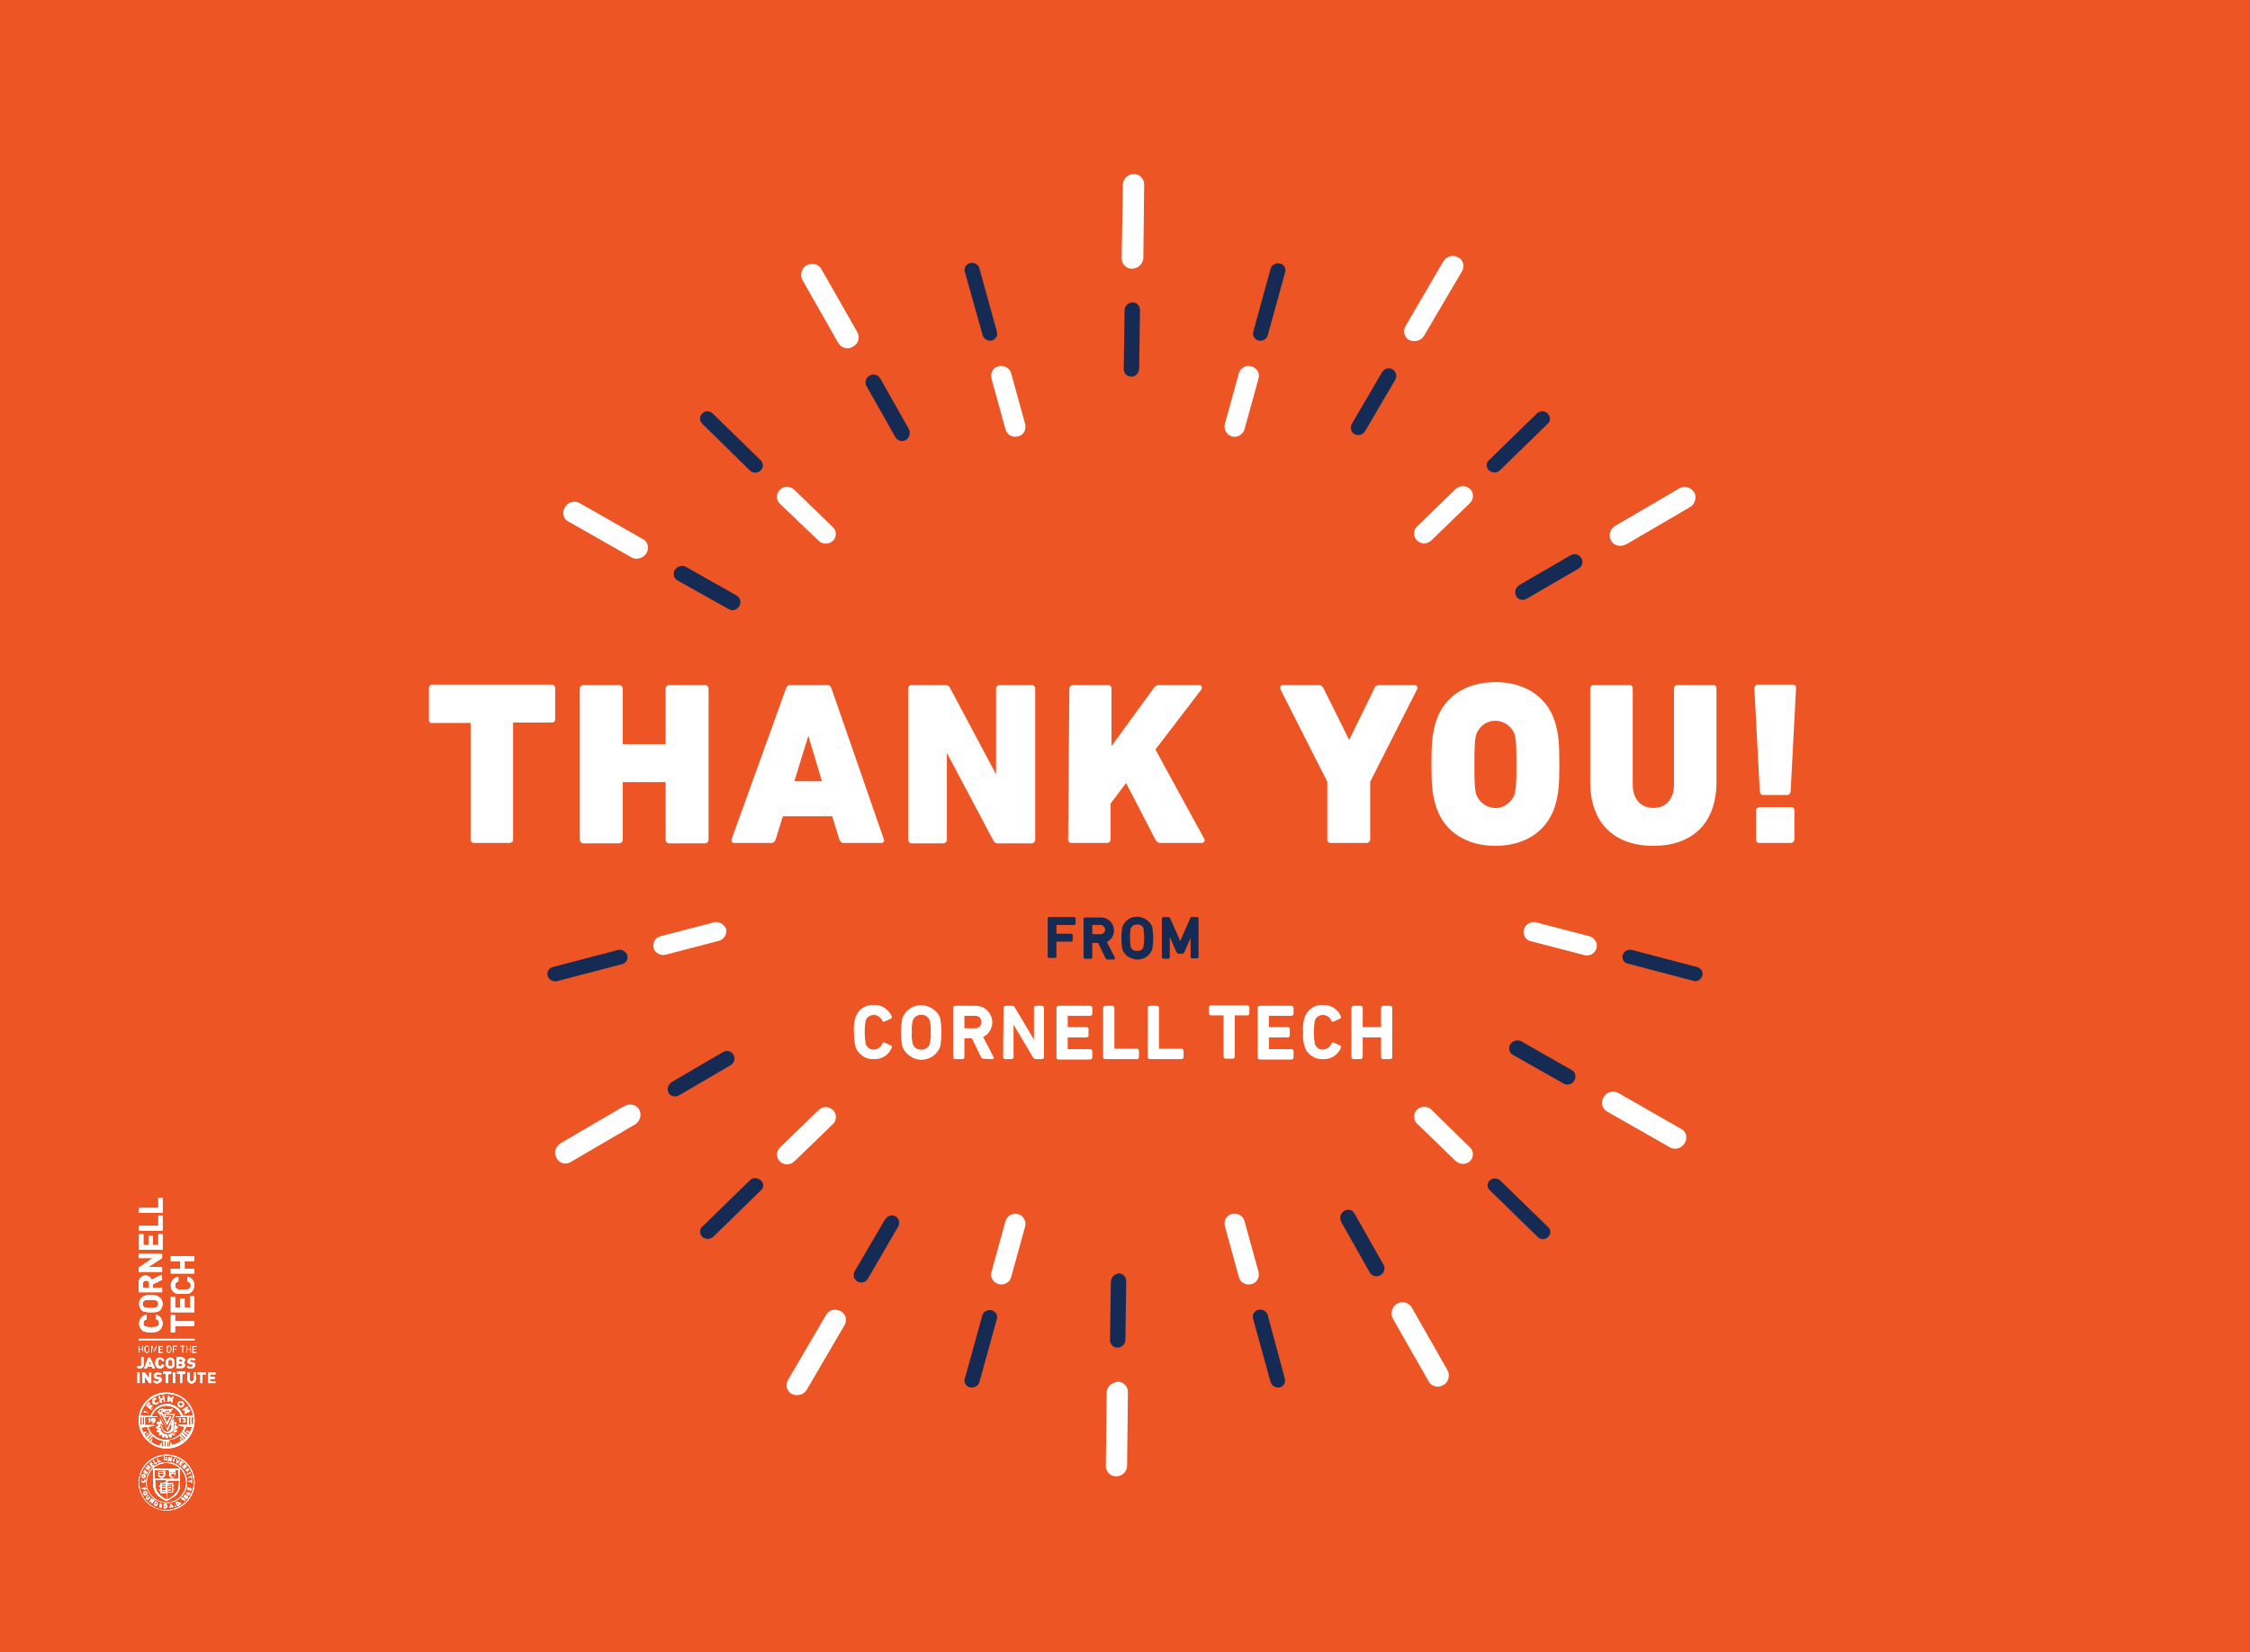 <?xml version="1.0" encoding="utf-8"?>
<!-- Generator: Adobe Illustrator 24.0.1, SVG Export Plug-In . SVG Version: 6.00 Build 0)  -->
<svg version="1.1" id="Layer_1" xmlns="http://www.w3.org/2000/svg" xmlns:xlink="http://www.w3.org/1999/xlink" x="0px" y="0px"
	 viewBox="0 0 540 396.6" style="enable-background:new 0 0 540 396.6;" xml:space="preserve">
<style type="text/css">
	.st0{fill:#EE5525;}
	.st1{fill:#FFFFFF;stroke:#EE5525;stroke-width:2;stroke-linecap:round;stroke-miterlimit:10;}
	.st2{fill:#162B54;stroke:#EE5525;stroke-width:3;stroke-linecap:round;stroke-miterlimit:10;}
	.st3{fill:#162B54;stroke:#EE5525;stroke-width:2;stroke-linecap:round;stroke-miterlimit:10;}
	.st4{fill:#FFFFFF;stroke:#EE5525;stroke-width:0.5;stroke-miterlimit:10;}
	.st5{fill:#FFFFFF;stroke:#FFFFFF;stroke-width:0.5;stroke-linecap:round;stroke-linejoin:round;}
	.st6{fill:#162B54;stroke:#162B54;stroke-width:0.5;stroke-linecap:round;stroke-linejoin:round;}
	.st7{fill-rule:evenodd;clip-rule:evenodd;fill:#FFFFFF;}
	.st8{clip-path:url(#SVGID_2_);}
	.st9{fill:#FFFFFF;}
	.st10{clip-path:url(#SVGID_4_);}
	.st11{clip-path:url(#SVGID_6_);}
	.st12{clip-path:url(#SVGID_8_);}
	.st13{clip-path:url(#SVGID_10_);}
	.st14{clip-path:url(#SVGID_12_);}
	.st15{clip-path:url(#SVGID_14_);}
	.st16{clip-path:url(#SVGID_16_);}
	.st17{clip-path:url(#SVGID_18_);}
	.st18{clip-path:url(#SVGID_20_);}
	.st19{clip-path:url(#SVGID_22_);}
	.st20{clip-path:url(#SVGID_24_);}
</style>
<title>thankyou_2</title>
<g id="Layer_2_1_">
	<g id="Layer_2-2">
		<rect class="st0" width="540" height="396.6"/>
		<path class="st1" d="M274.3,64.4c0.7-0.7,1.1-1.6,1.1-2.5l0.2-17.6c0-1.9-1.5-3.5-3.4-3.5c0,0-0.1,0-0.1,0c-2,0-3.6,1.6-3.6,3.6
			L268.2,62c0,1.9,1.5,3.5,3.4,3.5c0,0,0.1,0,0.1,0C272.7,65.5,273.6,65.1,274.3,64.4z"/>
		<path class="st1" d="M205.2,84.1c0.3-0.2,0.5-0.4,0.8-0.6c1.2-1.1,1.4-2.9,0.6-4.3L198,64.1c-1-1.7-3.1-2.2-4.8-1.3c0,0,0,0-0.1,0
			c-1.7,1-2.3,3.2-1.4,4.9l8.6,15.1C201.4,84.6,203.5,85.1,205.2,84.1C205.2,84.1,205.2,84.1,205.2,84.1z"/>
		<path class="st1" d="M151.1,134.7c1.4,0.8,3.2,0.5,4.3-0.6c0.2-0.2,0.4-0.5,0.6-0.8c1-1.7,0.5-3.8-1.2-4.8c0,0,0,0,0,0l-15.1-8.6
			c-1.7-1-3.9-0.3-4.9,1.4c-1,1.7-0.5,3.8,1.2,4.8c0,0,0,0,0,0L151.1,134.7z"/>
		<path class="st1" d="M133.8,203.5c1,0,1.9-0.4,2.5-1.1c0.7-0.7,1.1-1.6,1.1-2.5c0-1.9-1.5-3.5-3.4-3.5c0,0-0.1,0-0.1,0l-17.6,0.2
			c-2,0-3.6,1.6-3.6,3.6c0,1.9,1.5,3.5,3.4,3.5c0,0,0.1,0,0.1,0L133.8,203.5z"/>
		<path class="st1" d="M137.5,279.8l15.4-9c0.3-0.2,0.5-0.4,0.7-0.6c1.2-1.1,1.4-2.9,0.6-4.3c-1-1.7-3.1-2.3-4.8-1.3c0,0,0,0-0.1,0
			l-15.4,9c-1.7,1-2.3,3.2-1.4,4.9C133.7,280.3,135.8,280.8,137.5,279.8C137.5,279.8,137.5,279.8,137.5,279.8z"/>
		<path class="st1" d="M388.9,261.5c-1.7-0.9-3.9-0.3-4.9,1.4c-1,1.7-0.5,3.8,1.2,4.8c0,0,0,0,0.1,0l15.1,8.6
			c1.4,0.8,3.2,0.5,4.3-0.6c0.2-0.2,0.4-0.5,0.6-0.8c1-1.7,0.5-3.8-1.2-4.8c0,0,0,0-0.1,0L388.9,261.5z"/>
		<path class="st1" d="M406.2,192.8c-2,0-3.6,1.6-3.6,3.6c0,1.9,1.5,3.5,3.4,3.5c0.1,0,0.1,0,0.2,0l17.6-0.2c2,0,3.6-1.6,3.6-3.6
			c0-1.9-1.5-3.5-3.4-3.5c0,0-0.1,0-0.1,0L406.2,192.8z"/>
		<path class="st1" d="M402.5,116.4l-15.4,9c-1.7,1-2.3,3.2-1.4,4.9c1,1.7,3.1,2.2,4.8,1.3c0,0,0,0,0,0l15.4-9
			c0.3-0.2,0.5-0.3,0.7-0.6c1.2-1.1,1.4-2.9,0.6-4.3C406.3,116,404.2,115.4,402.5,116.4C402.5,116.4,402.5,116.4,402.5,116.4z"/>
		<path class="st1" d="M342.1,81.8c0.2-0.2,0.4-0.5,0.6-0.8l9-15.3c1-1.7,0.5-3.8-1.2-4.8c0,0,0,0-0.1,0c-1.7-1-3.9-0.3-4.9,1.4
			l-9,15.4c-1,1.7-0.5,3.8,1.2,4.8c0,0,0,0,0,0C339.3,83.2,341,82.9,342.1,81.8z"/>
		<path class="st1" d="M265.7,331.8c-0.7,0.7-1.1,1.6-1.1,2.5l-0.2,17.6c0,1.9,1.5,3.5,3.4,3.5c0,0,0.1,0,0.1,0c2,0,3.6-1.6,3.6-3.6
			l0.2-17.6c0-1.9-1.5-3.5-3.4-3.5c0,0-0.1,0-0.1,0C267.3,330.8,266.4,331.2,265.7,331.8z"/>
		<path class="st1" d="M334.8,312.1c-1.7,1-2.3,3.2-1.4,4.9l8.6,15.1c1,1.7,3.1,2.3,4.8,1.3c0,0,0,0,0.1,0c1.7-1,2.3-3.2,1.4-4.9
			l-8.6-15.1C338.7,311.7,336.5,311.1,334.8,312.1C334.8,312.1,334.8,312.1,334.8,312.1z"/>
		<path class="st1" d="M388.9,261.5c-1.4-0.8-3.2-0.5-4.3,0.6c-0.2,0.2-0.4,0.5-0.6,0.8c-1,1.7-0.5,3.8,1.2,4.8c0,0,0,0,0,0
			l15.1,8.6c1.7,1,3.9,0.3,4.9-1.4c1-1.7,0.5-3.8-1.2-4.8c0,0,0,0-0.1,0L388.9,261.5z"/>
		<path class="st1" d="M406.2,192.8c-2,0-3.6,1.6-3.6,3.6c0,1.9,1.5,3.5,3.4,3.5c0,0,0.1,0,0.1,0l17.6-0.2c2,0,3.6-1.6,3.6-3.6
			c0-1.9-1.5-3.5-3.4-3.5c0,0-0.1,0-0.1,0L406.2,192.8z"/>
		<path class="st1" d="M402.5,116.4l-15.4,9c-0.3,0.2-0.5,0.3-0.7,0.6c-1.2,1.1-1.4,2.9-0.6,4.3c1,1.7,3.1,2.2,4.8,1.3
			c0,0,0,0,0.1,0l15.4-9c1.7-1,2.3-3.2,1.4-4.9C406.3,115.9,404.2,115.4,402.5,116.4C402.5,116.4,402.5,116.4,402.5,116.4z"/>
		<path class="st1" d="M151.1,134.7c1.7,0.9,3.9,0.3,4.9-1.4c1-1.7,0.5-3.8-1.2-4.8c0,0,0,0-0.1,0l-15.1-8.6
			c-1.4-0.8-3.2-0.5-4.3,0.6c-0.2,0.2-0.4,0.5-0.6,0.8c-1,1.7-0.5,3.8,1.2,4.8c0,0,0,0,0.1,0L151.1,134.7z"/>
		<path class="st1" d="M133.8,203.5c2,0,3.6-1.6,3.6-3.6c0-1.9-1.5-3.5-3.4-3.5c0,0-0.1,0-0.1,0l-17.6,0.2c-1,0-1.9,0.4-2.6,1.1
			c-0.7,0.7-1.1,1.6-1.1,2.5c0,1.9,1.5,3.5,3.4,3.5c0.1,0,0.1,0,0.2,0L133.8,203.5z"/>
		<path class="st1" d="M137.5,279.8l15.4-9c1.7-1,2.3-3.2,1.4-4.9c-1-1.7-3.1-2.2-4.8-1.3c0,0,0,0-0.1,0l-15.4,9
			c-0.3,0.2-0.5,0.4-0.7,0.6c-1.2,1.1-1.4,2.9-0.6,4.3C133.7,280.3,135.8,280.8,137.5,279.8C137.5,279.8,137.5,279.8,137.5,279.8z"
			/>
		<path class="st1" d="M197.9,314.5c-0.2,0.2-0.4,0.5-0.6,0.8l-9,15.4c-1,1.7-0.5,3.8,1.2,4.8c0,0,0,0,0.1,0
			c1.7,0.9,3.9,0.3,4.9-1.4l9-15.4c1-1.7,0.5-3.8-1.2-4.8c0,0,0,0,0,0C200.7,313.1,199,313.3,197.9,314.5z"/>
		<path class="st2" d="M358.7,114.9c0.9,0,1.7-0.3,2.3-0.9l11.5-11.2c1.3-1.2,1.3-3.2,0.1-4.5c0,0-0.1-0.1-0.1-0.1
			c-1.3-1.3-3.4-1.3-4.7,0l-11.5,11.2c-1.3,1.2-1.3,3.2-0.1,4.5c0,0,0.1,0.1,0.1,0.1C357,114.6,357.9,114.9,358.7,114.9z"/>
		<path class="st2" d="M301.6,83.2c0.3,0.1,0.6,0.1,0.9,0.1c1.5,0,2.8-1,3.2-2.4l4.2-15.2c0.5-1.7-0.6-3.5-2.3-3.9c0,0,0,0-0.1,0
			c-1.7-0.4-3.5,0.6-4,2.3l-4.2,15.3C298.9,80.9,299.9,82.7,301.6,83.2C301.6,83.1,301.6,83.1,301.6,83.2z"/>
		<path class="st2" d="M234.3,80.9c0.4,1.4,1.7,2.4,3.2,2.4c0.3,0,0.6,0,0.9-0.1c1.7-0.4,2.8-2.1,2.3-3.9c0,0,0,0,0-0.1L236.5,64
			c-0.5-1.7-2.3-2.7-4-2.3c-1.7,0.4-2.8,2.2-2.3,3.9c0,0,0,0,0,0.1L234.3,80.9z"/>
		<path class="st2" d="M178.9,114c0.6,0.6,1.5,0.9,2.3,0.9c0.9,0,1.7-0.3,2.3-0.9c1.3-1.2,1.3-3.2,0.1-4.4c0,0-0.1-0.1-0.1-0.1
			l-11.5-11.2c-1.3-1.3-3.4-1.3-4.6,0c-1.3,1.2-1.3,3.2-0.1,4.4c0,0,0.1,0.1,0.1,0.1L178.9,114z"/>
		<path class="st2" d="M132.3,165.5l15.6,4.1c0.3,0.1,0.6,0.1,0.9,0.1c1.5,0,2.8-1,3.2-2.4c0.5-1.7-0.6-3.5-2.3-3.9c0,0,0,0-0.1,0
			l-15.6-4.1c-1.7-0.4-3.5,0.6-4,2.3C129.5,163.3,130.5,165,132.3,165.5C132.3,165.5,132.3,165.5,132.3,165.5z"/>
		<path class="st2" d="M305.6,315.3c-0.5-1.7-2.3-2.7-4-2.3c-1.7,0.4-2.8,2.1-2.4,3.8c0,0,0,0.1,0,0.1l4.2,15.2
			c0.4,1.4,1.7,2.4,3.2,2.4c0.3,0,0.6,0,0.9-0.1c1.7-0.4,2.8-2.2,2.3-3.9c0,0,0,0,0-0.1L305.6,315.3z"/>
		<path class="st2" d="M361.1,282.3c-1.3-1.3-3.4-1.3-4.7,0c-1.3,1.2-1.3,3.2-0.1,4.4c0,0,0.1,0.1,0.1,0.1l11.5,11.2
			c0.6,0.6,1.5,0.9,2.3,0.9c0.9,0,1.7-0.3,2.3-0.9c1.3-1.2,1.3-3.2,0.1-4.4c0,0-0.1-0.1-0.1-0.1L361.1,282.3z"/>
		<path class="st2" d="M407.7,230.7l-15.6-4.1c-1.7-0.5-3.5,0.5-4,2.3c-0.5,1.7,0.6,3.5,2.3,3.9c0,0,0,0,0.1,0l15.6,4.1
			c0.3,0.1,0.6,0.1,0.9,0.1c1.5,0,2.8-1,3.2-2.4C410.5,233,409.5,231.2,407.7,230.7C407.8,230.7,407.7,230.7,407.7,230.7z"/>
		<path class="st2" d="M391.2,169.7c0.3,0,0.6,0,0.9-0.1l15.6-4.1c1.7-0.4,2.8-2.1,2.3-3.9c0,0,0,0,0-0.1c-0.5-1.7-2.3-2.7-4-2.3
			l-15.7,4.1c-1.7,0.4-2.8,2.1-2.3,3.9c0,0,0,0,0,0.1C388.5,168.7,389.8,169.7,391.2,169.7z"/>
		<path class="st2" d="M181.3,281.3c-0.9,0-1.7,0.3-2.3,0.9l-11.5,11.2c-1.3,1.2-1.3,3.2-0.1,4.5c0,0,0.1,0.1,0.1,0.1
			c1.3,1.2,3.4,1.2,4.7,0l11.5-11.2c1.3-1.2,1.3-3.2,0.1-4.4c0,0-0.1-0.1-0.1-0.1C183,281.7,182.1,281.3,181.3,281.3z"/>
		<path class="st2" d="M238.4,313.1c-0.3-0.1-0.6-0.1-0.9-0.1c-1.5,0-2.8,1-3.2,2.4l-4.2,15.2c-0.5,1.7,0.6,3.5,2.3,3.9
			c0,0,0,0,0.1,0c1.7,0.4,3.5-0.6,4-2.3l4.2-15.2C241.2,315.3,240.1,313.6,238.4,313.1C238.4,313.1,238.4,313.1,238.4,313.1z"/>
		<path class="st2" d="M305.7,315.3c-0.4-1.4-1.7-2.4-3.2-2.4c-0.3,0-0.6,0-0.9,0.1c-1.7,0.4-2.8,2.2-2.3,3.9c0,0,0,0,0,0.1
			l4.2,15.2c0.5,1.7,2.3,2.7,4,2.3c1.7-0.4,2.8-2.1,2.3-3.9c0,0,0,0,0-0.1L305.7,315.3z"/>
		<path class="st2" d="M361.1,282.3c-0.6-0.6-1.5-0.9-2.3-0.9c-0.9,0-1.7,0.3-2.3,0.9c-1.3,1.2-1.3,3.2-0.1,4.4c0,0,0.1,0.1,0.1,0.1
			l11.5,11.2c1.3,1.3,3.4,1.3,4.6,0c1.3-1.2,1.3-3.2,0.1-4.4c0,0-0.1-0.1-0.1-0.1L361.1,282.3z"/>
		<path class="st2" d="M407.7,230.7l-15.6-4.1c-0.3-0.1-0.6-0.1-0.9-0.1c-1.5,0-2.8,1-3.2,2.4c-0.5,1.7,0.6,3.5,2.3,3.9
			c0,0,0,0,0.1,0l15.6,4.1c1.7,0.5,3.5-0.5,4-2.3C410.5,233,409.5,231.2,407.7,230.7C407.7,230.7,407.7,230.7,407.7,230.7z"/>
		<path class="st2" d="M234.4,80.9c0.5,1.7,2.3,2.7,4,2.3c1.7-0.4,2.8-2.2,2.3-3.9c0,0,0,0,0-0.1L236.5,64c-0.4-1.4-1.7-2.4-3.2-2.4
			c-1.8,0-3.3,1.4-3.3,3.2c0,0.3,0,0.5,0.1,0.8L234.4,80.9z"/>
		<path class="st2" d="M178.9,114c1.3,1.3,3.4,1.3,4.7,0c1.3-1.2,1.3-3.2,0.1-4.5c0,0,0,0-0.1-0.1l-11.5-11.2
			c-1.3-1.3-3.4-1.3-4.6,0c-1.3,1.2-1.3,3.2-0.1,4.5c0,0,0.1,0.1,0.1,0.1L178.9,114z"/>
		<path class="st2" d="M132.3,165.5l15.6,4.1c1.7,0.5,3.5-0.5,4-2.3c0.5-1.7-0.6-3.5-2.3-3.9c0,0,0,0-0.1,0l-15.6-4.1
			c-0.3-0.1-0.6-0.1-0.9-0.1c-1.5,0-2.8,1-3.2,2.4C129.5,163.3,130.5,165,132.3,165.5C132.3,165.5,132.3,165.5,132.3,165.5z"/>
		<path class="st2" d="M148.8,226.5c-0.3,0-0.6,0-0.9,0.1l-15.6,4.1c-1.7,0.4-2.8,2.2-2.3,3.9c0,0,0,0,0,0.1c0.5,1.7,2.3,2.7,4,2.3
			l15.7-4.1c1.7-0.4,2.8-2.2,2.3-3.9c0,0,0,0,0-0.1C151.5,227.5,150.2,226.5,148.8,226.5z"/>
		<path class="st3" d="M273.5,90.6c0.5-0.5,0.8-1.2,0.9-2l0.2-14.2c0-1.5-1.2-2.8-2.7-2.8c0,0-0.1,0-0.1,0c-1.6,0-2.9,1.3-2.9,2.9
			l-0.2,14.1c0,1.5,1.2,2.8,2.7,2.8c0,0,0.1,0,0.1,0C272.2,91.5,272.9,91.2,273.5,90.6z"/>
		<path class="st3" d="M217.9,106.5c0.2-0.1,0.4-0.3,0.6-0.5c0.9-0.9,1.1-2.3,0.5-3.5l-6.9-12.2c-0.8-1.3-2.5-1.8-3.9-1c0,0,0,0,0,0
			c-1.4,0.8-1.9,2.5-1.1,3.9l6.9,12.2C214.8,106.8,216.5,107.3,217.9,106.5C217.9,106.5,217.9,106.5,217.9,106.5z"/>
		<path class="st3" d="M174.4,147.1c1.1,0.6,2.6,0.4,3.5-0.5c0.2-0.2,0.3-0.4,0.5-0.6c0.8-1.3,0.4-3.1-1-3.9c0,0,0,0,0,0l-12.2-6.9
			c-1.4-0.8-3.1-0.3-3.9,1.1c-0.8,1.3-0.4,3.1,0.9,3.9c0,0,0,0,0.1,0L174.4,147.1z"/>
		<path class="st3" d="M160.5,202.4c0.8,0,1.5-0.3,2-0.9c0.5-0.5,0.8-1.2,0.9-2c0-1.5-1.2-2.8-2.7-2.8c0,0-0.1,0-0.1,0l-14.1,0.2
			c-1.6,0-2.9,1.3-2.9,2.9c0,1.5,1.2,2.8,2.7,2.8c0,0,0.1,0,0.1,0L160.5,202.4z"/>
		<path class="st3" d="M163.5,263.8l12.4-7.2c0.2-0.1,0.4-0.3,0.6-0.5c0.9-0.9,1.1-2.3,0.5-3.5c-0.8-1.4-2.5-1.8-3.9-1c0,0,0,0,0,0
			l-12.4,7.2c-1.4,0.8-1.9,2.5-1.1,3.9C160.4,264.2,162.1,264.6,163.5,263.8C163.5,263.8,163.5,263.8,163.5,263.8z"/>
		<path class="st3" d="M365.6,249.1c-1.4-0.8-3.1-0.3-3.9,1.1c-0.8,1.3-0.4,3.1,1,3.9c0,0,0,0,0,0l12.2,6.9c1.1,0.6,2.6,0.4,3.5-0.5
			c0.2-0.2,0.3-0.4,0.5-0.6c0.8-1.3,0.4-3.1-0.9-3.9c0,0,0,0-0.1,0L365.6,249.1z"/>
		<path class="st3" d="M379.5,193.8c-1.6,0.1-2.9,1.3-2.9,2.9c0,1.5,1.2,2.8,2.7,2.8c0,0,0.1,0,0.1,0l14.1-0.2
			c1.6,0,2.9-1.3,2.9-2.9c0-1.5-1.2-2.8-2.7-2.8c0,0-0.1,0-0.1,0L379.5,193.8z"/>
		<path class="st3" d="M376.5,132.4l-12.3,7.2c-1.4,0.8-1.9,2.5-1.1,3.9c0.8,1.4,2.5,1.8,3.9,1c0,0,0,0,0,0l12.3-7.2
			c0.2-0.1,0.4-0.3,0.6-0.5c0.9-0.9,1.1-2.3,0.5-3.5C379.6,132.1,377.9,131.6,376.5,132.4C376.5,132.4,376.5,132.4,376.5,132.4z"/>
		<path class="st3" d="M328,104.6c0.2-0.2,0.3-0.4,0.5-0.6l7.2-12.3c0.8-1.3,0.4-3.1-1-3.9c0,0,0,0,0,0c-1.4-0.8-3.1-0.3-3.9,1.1
			l-7.2,12.3c-0.8,1.3-0.4,3.1,1,3.9c0,0,0,0,0,0C325.7,105.7,327.1,105.5,328,104.6z"/>
		<path class="st3" d="M266.5,305.6c-0.5,0.5-0.8,1.2-0.9,2l-0.2,14.1c0,1.5,1.2,2.8,2.7,2.8c0,0,0.1,0,0.1,0c1.6,0,2.9-1.3,2.9-2.9
			l0.2-14.1c0-1.5-1.2-2.8-2.7-2.8c0,0-0.1,0-0.1,0C267.8,304.7,267.1,305.1,266.5,305.6z"/>
		<path class="st3" d="M322.1,289.8c-0.2,0.1-0.4,0.3-0.6,0.5c-0.9,0.9-1.1,2.3-0.5,3.5l6.9,12.2c0.8,1.3,2.5,1.8,3.9,1c0,0,0,0,0,0
			c1.4-0.8,1.9-2.5,1.1-3.9l-6.9-12.2C325.2,289.4,323.5,289,322.1,289.8C322.1,289.7,322.1,289.8,322.1,289.8z"/>
		<path class="st3" d="M365.6,249.1c-1.1-0.6-2.6-0.4-3.5,0.5c-0.2,0.2-0.3,0.4-0.5,0.6c-0.8,1.3-0.4,3.1,1,3.9c0,0,0,0,0,0
			l12.2,6.9c1.4,0.8,3.1,0.3,3.9-1.1c0.8-1.3,0.4-3.1-0.9-3.9c0,0,0,0-0.1,0L365.6,249.1z"/>
		<path class="st3" d="M379.5,193.8c-1.6,0-2.9,1.3-2.9,2.9c0,1.5,1.2,2.8,2.7,2.8c0,0,0.1,0,0.1,0l14.1-0.2c1.6,0,2.9-1.3,2.9-2.9
			c0-1.5-1.2-2.8-2.7-2.8c0,0-0.1,0-0.1,0L379.5,193.8z"/>
		<path class="st3" d="M376.5,132.4l-12.4,7.2c-0.2,0.1-0.4,0.3-0.6,0.5c-0.9,0.9-1.1,2.3-0.5,3.5c0.8,1.4,2.5,1.8,3.9,1
			c0,0,0,0,0,0l12.4-7.2c1.4-0.8,1.9-2.5,1.1-3.9C379.6,132.1,377.9,131.6,376.5,132.4C376.5,132.4,376.5,132.4,376.5,132.4z"/>
		<path class="st3" d="M174.4,147.1c1.4,0.8,3.1,0.3,3.9-1.1c0.8-1.3,0.4-3.1-1-3.9c0,0,0,0,0,0l-12.2-6.9c-1.1-0.6-2.6-0.4-3.5,0.5
			c-0.2,0.2-0.3,0.4-0.5,0.6c-0.8,1.3-0.4,3.1,1,3.9c0,0,0,0,0,0L174.4,147.1z"/>
		<path class="st3" d="M160.5,202.4c1.6-0.1,2.9-1.3,2.9-2.9c0-1.5-1.2-2.8-2.7-2.8c0,0-0.1,0-0.1,0l-14.1,0.2
			c-1.6,0-2.9,1.3-2.9,2.9c0,1.5,1.2,2.8,2.7,2.8c0,0,0.1,0,0.1,0L160.5,202.4z"/>
		<path class="st3" d="M163.5,263.8l12.3-7.2c1.4-0.8,1.9-2.5,1.1-3.9c-0.8-1.4-2.5-1.8-3.9-1c0,0,0,0,0,0l-12.3,7.2
			c-0.2,0.1-0.4,0.3-0.6,0.5c-0.9,0.9-1.1,2.3-0.5,3.5C160.4,264.2,162.1,264.6,163.5,263.8C163.5,263.8,163.5,263.8,163.5,263.8z"
			/>
		<path class="st3" d="M212,291.7c-0.2,0.2-0.3,0.4-0.5,0.6l-7.2,12.3c-0.8,1.3-0.4,3.1,1,3.9c0,0,0,0,0,0c1.4,0.8,3.1,0.3,3.9-1.1
			l7.2-12.4c0.8-1.3,0.4-3.1-1-3.9c0,0,0,0,0,0C214.3,290.5,212.9,290.7,212,291.7z"/>
		<path class="st4" d="M341.8,130.7c0.7,0,1.4-0.3,1.9-0.8l9.3-9c1-1,1-2.6,0.1-3.6c0,0,0,0-0.1-0.1c-1.1-1-2.7-1-3.8,0l-9.3,9
			c-1,1-1,2.6-0.1,3.6c0,0,0,0,0.1,0.1C340.5,130.5,341.1,130.7,341.8,130.7z"/>
		<path class="st4" d="M295.6,105c0.2,0.1,0.5,0.1,0.7,0.1c1.2,0,2.2-0.8,2.6-1.9l3.4-12.3c0.4-1.4-0.5-2.8-1.9-3.2c0,0,0,0,0,0
			c-1.4-0.4-2.9,0.4-3.3,1.8l-3.4,12.3C293.4,103.2,294.2,104.6,295.6,105C295.6,105,295.6,105,295.6,105z"/>
		<path class="st4" d="M241.1,103.2c0.3,1.1,1.4,1.9,2.6,1.9c0.2,0,0.5,0,0.7-0.1c1.4-0.3,2.2-1.7,1.9-3.1c0,0,0,0,0-0.1l-3.4-12.3
			c-0.4-1.4-1.9-2.2-3.3-1.8c-1.4,0.3-2.2,1.7-1.9,3.1c0,0,0,0,0,0L241.1,103.2z"/>
		<path class="st4" d="M196.3,130c1,1,2.7,1,3.8,0c1-1,1-2.6,0.1-3.6c0,0,0,0-0.1-0.1l-9.3-9c-1.1-1-2.7-1-3.8,0c-1,1-1,2.6,0,3.6
			c0,0,0,0,0,0L196.3,130z"/>
		<path class="st4" d="M158.5,171.7l12.7,3.3c0.2,0.1,0.5,0.1,0.7,0.1c1.2,0,2.2-0.8,2.6-1.9c0.4-1.4-0.4-2.8-1.8-3.2c0,0,0,0-0.1,0
			l-12.7-3.3c-1.4-0.4-2.9,0.4-3.3,1.8C156.2,169.9,157.1,171.3,158.5,171.7C158.5,171.7,158.5,171.7,158.5,171.7z"/>
		<path class="st4" d="M298.9,293c-0.4-1.4-1.9-2.2-3.3-1.8c-1.4,0.3-2.2,1.7-1.9,3.1c0,0,0,0,0,0l3.4,12.3c0.3,1.1,1.4,1.9,2.6,1.9
			c0.2,0,0.5,0,0.7-0.1c1.4-0.3,2.2-1.7,1.9-3.1c0,0,0,0,0,0L298.9,293z"/>
		<path class="st4" d="M343.7,266.2c-1.1-1-2.7-1-3.8,0c-1,1-1,2.6,0,3.6c0,0,0,0,0,0l9.3,9c0.5,0.5,1.2,0.8,1.9,0.8
			c0.7,0,1.4-0.2,1.9-0.7c1-1,1.1-2.6,0.1-3.6c0,0-0.1-0.1-0.1-0.1L343.7,266.2z"/>
		<path class="st4" d="M381.5,224.5l-12.7-3.3c-1.4-0.4-2.9,0.4-3.3,1.8c-0.4,1.4,0.5,2.8,1.9,3.2c0,0,0,0,0,0l12.7,3.3
			c0.2,0.1,0.5,0.1,0.7,0.1c1.2,0,2.2-0.8,2.6-1.9C383.8,226.3,382.9,224.9,381.5,224.5C381.5,224.5,381.5,224.5,381.5,224.5z"/>
		<path class="st4" d="M368.1,175.1c0.2,0,0.5,0,0.7-0.1l12.7-3.3c1.4-0.3,2.2-1.7,1.9-3.1c0,0,0,0,0,0c-0.4-1.4-1.9-2.2-3.3-1.8
			l-12.7,3.3c-1.4,0.3-2.2,1.7-1.9,3.1c0,0,0,0,0,0C365.9,174.3,366.9,175.1,368.1,175.1z"/>
		<path class="st4" d="M198.2,265.5c-0.7,0-1.4,0.3-1.9,0.8l-9.3,9c-1,1-1,2.6-0.1,3.6c0,0,0,0,0.1,0.1c1.1,1,2.7,1,3.8,0l9.3-9
			c1-1,1-2.6,0.1-3.6c0,0,0,0-0.1-0.1C199.5,265.8,198.9,265.5,198.2,265.5z"/>
		<path class="st4" d="M244.4,291.2c-0.2-0.1-0.5-0.1-0.7-0.1c-1.2,0-2.2,0.8-2.6,1.9l-3.4,12.3c-0.4,1.4,0.5,2.8,1.9,3.2
			c0,0,0,0,0,0c1.4,0.4,2.9-0.4,3.3-1.8l3.4-12.3C246.6,293,245.8,291.6,244.4,291.2C244.4,291.2,244.4,291.2,244.4,291.2z"/>
		<path class="st4" d="M298.9,293c-0.3-1.1-1.4-1.9-2.6-1.9c-0.2,0-0.5,0-0.7,0.1c-1.4,0.3-2.2,1.7-1.9,3.1c0,0,0,0,0,0l3.4,12.4
			c0.4,1.4,1.9,2.2,3.3,1.8c1.4-0.3,2.2-1.7,1.9-3.1c0,0,0,0,0-0.1L298.9,293z"/>
		<path class="st4" d="M343.7,266.2c-1-1-2.7-1-3.8,0c-1,1-1,2.6-0.1,3.6c0,0,0,0,0.1,0.1l9.3,9c1.1,1,2.7,1,3.8,0c1-1,1-2.6,0-3.6
			c0,0,0,0,0,0L343.7,266.2z"/>
		<path class="st4" d="M381.5,224.5l-12.7-3.3c-0.2-0.1-0.5-0.1-0.7-0.1c-1.2,0-2.2,0.8-2.6,1.9c-0.4,1.4,0.4,2.8,1.8,3.2
			c0,0,0,0,0.1,0l12.7,3.3c1.4,0.4,2.9-0.4,3.3-1.8C383.8,226.3,382.9,224.9,381.5,224.5C381.5,224.5,381.5,224.5,381.5,224.5z"/>
		<path class="st4" d="M241.1,103.2c0.4,1.4,1.9,2.2,3.3,1.8c1.4-0.3,2.2-1.7,1.9-3.1c0,0,0,0,0-0.1l-3.4-12.3
			c-0.3-1.1-1.4-1.9-2.6-1.9c-0.2,0-0.5,0-0.7,0.1c-1.4,0.3-2.2,1.7-1.9,3.1c0,0,0,0,0,0.1L241.1,103.2z"/>
		<path class="st4" d="M196.3,130c1,1,2.7,1,3.8,0c1-1,1-2.6,0-3.6c0,0,0,0,0,0l-9.3-9c-0.5-0.5-1.2-0.8-1.9-0.8
			c-0.7,0-1.4,0.3-1.9,0.8c-1,1-1.1,2.6-0.1,3.6c0,0,0.1,0.1,0.1,0.1L196.3,130z"/>
		<path class="st4" d="M158.5,171.7l12.7,3.3c1.4,0.4,2.9-0.4,3.3-1.8c0.4-1.4-0.5-2.8-1.9-3.2c0,0,0,0,0,0l-12.7-3.3
			c-0.2-0.1-0.5-0.1-0.7-0.1c-1.2,0-2.2,0.8-2.6,1.9C156.2,169.9,157.1,171.3,158.5,171.7C158.5,171.7,158.5,171.7,158.5,171.7z"/>
		<path class="st4" d="M171.9,221.1c-0.2,0-0.5,0-0.7,0.1l-12.7,3.3c-1.4,0.3-2.2,1.8-1.9,3.1c0,0,0,0,0,0c0.4,1.4,1.9,2.2,3.3,1.8
			l12.7-3.3c1.4-0.4,2.2-1.8,1.9-3.2c0,0,0,0,0,0C174.1,221.9,173.1,221.1,171.9,221.1z"/>
		<polygon class="st0" points="480.6,208.4 425.7,221.4 366.9,209.1 170.5,213 109.4,217.6 59.4,208.4 59.4,153.7 95.5,146 
			180.1,153.7 383.6,153.7 413.6,146 480.6,153.7 		"/>
		<path class="st5" d="M113.8,202.1h-0.2c-0.1,0-0.2-0.1-0.3-0.2c-0.1-0.1-0.1-0.1-0.1-0.2v-28.1c0-0.2-0.1-0.3-0.3-0.3h-9.4
			c-0.1,0-0.2,0-0.2-0.1v-0.1c0,0,0-0.1-0.1-0.1c0-0.1,0-0.2,0-0.3v-7.5c0-0.2,0.1-0.5,0.4-0.6h28.9c0.1,0,0.3,0.1,0.4,0.2
			c0,0,0,0.1,0,0.1c0.1,0.1,0.1,0.2,0.1,0.3v7.5c0,0.2-0.1,0.3-0.2,0.4c-0.1,0.1-0.2,0.1-0.3,0.1h-9.3c-0.1,0-0.2,0-0.2,0.1
			s-0.1,0-0.1,0.1v28.3c0,0.1-0.1,0.3-0.3,0.3c-0.1,0.1-0.2,0.1-0.3,0.1L113.8,202.1z"/>
		<path class="st5" d="M139.4,165.3c0-0.3,0.2-0.5,0.5-0.6c0,0,0,0,0.1,0h8.6c0.3,0,0.5,0.2,0.6,0.5c0,0,0,0,0,0.1v13.3
			c0,0.2,0.1,0.3,0.2,0.3c0,0,0.1,0,0.1,0h10.2c0.2,0,0.3-0.1,0.3-0.2c0,0,0-0.1,0-0.1v-13.3c0-0.3,0.2-0.5,0.5-0.6c0,0,0,0,0.1,0
			h8.6c0.3,0,0.5,0.2,0.6,0.5c0,0,0,0,0,0.1v36.3c0,0.3-0.2,0.5-0.5,0.6c0,0,0,0-0.1,0h-8.6c-0.3,0-0.5-0.2-0.6-0.5c0,0,0,0,0-0.1
			v-13.8c0-0.2-0.1-0.3-0.2-0.3c0,0-0.1,0-0.1,0h-10.2c-0.2,0-0.3,0.1-0.3,0.2c0,0,0,0.1,0,0.1v13.8c0,0.3-0.2,0.5-0.5,0.6
			c0,0,0,0-0.1,0H140c-0.3,0-0.5-0.2-0.6-0.5c0,0,0,0,0-0.1L139.4,165.3z"/>
		<path class="st5" d="M188.9,165.3c0.1-0.3,0.4-0.6,0.7-0.6h9c0.3,0,0.6,0.2,0.7,0.6l12.6,36.3c0.1,0.2,0,0.4-0.2,0.5
			c-0.1,0-0.1,0-0.2,0h-9.1c-0.3,0-0.6-0.2-0.7-0.6l-1.8-5.8h-12.2l-1.8,5.8c-0.1,0.3-0.4,0.6-0.7,0.6h-9c-0.2,0-0.4-0.1-0.4-0.3
			c0-0.1,0-0.2,0-0.2L188.9,165.3z M197.6,187.8l-3.5-11.7h-0.2l-3.6,11.7H197.6z"/>
		<path class="st5" d="M218.2,165.3c0-0.3,0.2-0.5,0.5-0.6c0,0,0,0,0.1,0h8.1c0.4,0,0.8,0.2,0.9,0.6l11.3,21.2h0.2v-21.2
			c0-0.3,0.2-0.5,0.5-0.6c0,0,0,0,0.1,0h7.7c0.3,0,0.5,0.2,0.6,0.5c0,0,0,0,0,0.1v36.3c0,0.3-0.2,0.5-0.5,0.6c0,0,0,0-0.1,0h-8.1
			c-0.4,0-0.8-0.2-0.9-0.6l-11.2-21.1H227v21.1c0,0.3-0.2,0.5-0.5,0.6c0,0,0,0-0.1,0h-7.6c-0.3,0-0.5-0.2-0.6-0.5c0,0,0,0,0-0.1
			V165.3z"/>
		<path class="st5" d="M256.9,165.3c0-0.3,0.2-0.5,0.5-0.6c0,0,0,0,0.1,0h8.5c0.3,0,0.5,0.2,0.5,0.5c0,0,0,0,0,0.1v14.6l10.7-14.7
			c0.2-0.3,0.6-0.5,0.9-0.5h9.7c0.4,0,0.5,0.4,0.3,0.7l-11.1,14.5l11.8,21.6c0.1,0.2,0.1,0.4-0.1,0.5c-0.1,0.1-0.2,0.1-0.3,0.1h-9.9
			c-0.4,0-0.7-0.2-0.9-0.5l-7.3-14.1l-4,5.3v8.7c0,0.3-0.2,0.5-0.5,0.6c0,0,0,0-0.1,0h-8.6c-0.3,0-0.5-0.2-0.5-0.5c0,0,0,0,0-0.1
			L256.9,165.3z"/>
		<path class="st5" d="M319.3,202.1c-0.3,0-0.5-0.2-0.5-0.5c0,0,0,0,0-0.1v-13.9l-11.3-22.3c-0.1-0.2,0-0.5,0.2-0.6
			c0.1,0,0.2,0,0.2,0h8.6c0.4,0,0.7,0.2,0.9,0.6l6.3,12.7h0.2l6.2-12.7c0.1-0.4,0.5-0.6,0.9-0.6h8.5c0.4,0,0.5,0.3,0.4,0.6
			l-11.3,22.3v13.9c0,0.3-0.2,0.5-0.5,0.6c0,0,0,0-0.1,0L319.3,202.1z"/>
		<path class="st5" d="M344.9,193.6c-0.9-2.9-1.1-5.1-1.1-10.2s0.2-7.3,1.1-10.2c2-6.1,7.4-9.2,14-9.2s12,3.1,14,9.2
			c0.9,2.9,1.1,5.1,1.1,10.2s-0.2,7.3-1.1,10.2c-2,6.1-7.4,9.2-14,9.2S346.9,199.7,344.9,193.6z M363.7,190.9c0.4-1.3,0.5-3,0.5-7.4
			s-0.1-6.2-0.5-7.4c-1-2.6-4-4-6.6-3c-1.4,0.5-2.4,1.6-3,3c-0.4,1.3-0.5,3-0.5,7.4s0.1,6.2,0.5,7.4c1,2.6,4,4,6.6,3
			C362.1,193.3,363.2,192.2,363.7,190.9z"/>
		<path class="st5" d="M381.9,187.7v-22.4c0-0.3,0.2-0.5,0.5-0.6c0,0,0,0,0.1,0h8.6c0.3,0,0.5,0.2,0.5,0.5c0,0,0,0,0,0.1v23
			c0,3.7,2.1,5.9,5.2,5.9s5.2-2.1,5.2-5.9v-23c0-0.3,0.2-0.5,0.5-0.6c0,0,0,0,0.1,0h8.6c0.3,0,0.5,0.2,0.5,0.5c0,0,0,0,0,0.1v22.4
			c0,10-5.9,15.1-14.9,15.1C387.7,202.8,381.9,197.6,381.9,187.7z"/>
		<path class="st5" d="M422.6,190l-1.3-24.8c0-0.3,0.2-0.5,0.5-0.6c0,0,0,0,0.1,0h8.4c0.3,0,0.5,0.2,0.5,0.5c0,0,0,0,0,0.1
			l-1.3,24.8c0,0.3-0.2,0.5-0.5,0.6c0,0,0,0-0.1,0h-5.8C422.8,190.6,422.6,190.3,422.6,190C422.6,190,422.6,190,422.6,190z
			 M421.7,194.6c0-0.3,0.2-0.5,0.5-0.6c0,0,0,0,0.1,0h7.6c0.3,0,0.5,0.2,0.5,0.5c0,0,0,0,0,0.1v6.9c0,0.3-0.2,0.5-0.5,0.6
			c0,0,0,0-0.1,0h-7.6c-0.3,0-0.5-0.2-0.5-0.5c0,0,0,0,0-0.1V194.6z"/>
		<path class="st6" d="M251.7,220.5c0-0.1,0.1-0.1,0.1-0.1c0,0,0,0,0,0h6c0.1,0,0.1,0.1,0.1,0.1c0,0,0,0,0,0v1.2
			c0,0.1-0.1,0.1-0.1,0.1l0,0h-4.4c-0.1,0-0.1,0-0.1,0.1v2.4c0,0.1,0,0.1,0.1,0.1h3.7c0.1,0,0.1,0,0.1,0.1c0,0,0,0,0,0v1.2
			c0,0.1,0,0.1-0.1,0.1c0,0,0,0,0,0h-3.7c-0.1,0-0.1,0-0.1,0.1v3.7c0,0.1,0,0.1-0.1,0.1c0,0,0,0,0,0h-1.4c-0.1,0-0.1-0.1-0.1-0.1
			L251.7,220.5z"/>
		<path class="st6" d="M265.7,229.9c-0.1,0-0.2,0-0.2-0.1l-1.8-3.7H262c0,0-0.1,0-0.1,0.1c0,0,0,0,0,0v3.6c0,0.1-0.1,0.1-0.1,0.1
			l0,0h-1.4c-0.1,0-0.1-0.1-0.1-0.1v0v-9.2c0-0.1,0.1-0.1,0.1-0.1c0,0,0,0,0,0h3.7c1.6-0.1,2.9,1.1,3,2.7c0,0.1,0,0.1,0,0.2
			c0,1.2-0.7,2.2-1.8,2.6l2,3.9c0,0,0,0.1,0,0.2c0,0,0,0-0.1,0H265.7z M265.5,223.2c0-0.7-0.6-1.3-1.3-1.4c-0.1,0-0.1,0-0.2,0h-2
			c0,0-0.1,0-0.1,0.1c0,0,0,0,0,0v2.5c0,0.1,0,0.1,0.1,0.1h2c0.7,0.1,1.4-0.5,1.5-1.2C265.5,223.3,265.5,223.3,265.5,223.2z"/>
		<path class="st6" d="M269.6,227.8c-0.3-1.7-0.3-3.5,0-5.2c0.7-1.9,2.8-2.8,4.7-2c0.9,0.4,1.7,1.1,2,2c0.3,1.7,0.3,3.5,0,5.2
			c-0.7,1.9-2.8,2.8-4.7,2C270.7,229.5,269.9,228.7,269.6,227.8z M274.7,227.3c0.2-1.4,0.2-2.9,0-4.4c-0.2-0.8-1-1.3-1.8-1.2
			c-0.8-0.1-1.5,0.5-1.8,1.2c-0.2,1.4-0.2,2.9,0,4.4c0.2,0.8,1,1.3,1.8,1.2C273.8,228.6,274.5,228.1,274.7,227.3z"/>
		<path class="st6" d="M279.1,220.5c0-0.1,0-0.1,0.1-0.1c0,0,0,0,0,0h1.2c0.1,0,0.2,0.1,0.2,0.1l2.6,5.9h0.1l2.6-5.9
			c0-0.1,0.1-0.2,0.2-0.1h1.2c0.1,0,0.1,0,0.1,0.1c0,0,0,0,0,0v9.2c0,0.1,0,0.1-0.1,0.1c0,0,0,0,0,0h-1.2c-0.1,0-0.1,0-0.1-0.1
			c0,0,0,0,0,0V224H286l-2,4.5c0,0.1-0.1,0.2-0.3,0.2h-0.8c-0.1,0-0.2-0.1-0.3-0.2l-2-4.5h-0.1v5.8c0,0.1,0,0.1-0.1,0.1c0,0,0,0,0,0
			h-1.2c-0.1,0-0.1,0-0.1-0.1c0,0,0,0,0,0L279.1,220.5z"/>
		<path class="st5" d="M205.2,247.8c-0.1-1.1,0-2.2,0.3-3.3c0.5-1.9,2.3-3.1,4.2-3c1.8-0.1,3.4,1,4.1,2.6c0,0.1,0,0.2-0.1,0.2
			c0,0,0,0,0,0l-1.5,0.7c-0.1,0-0.2,0-0.2,0c0,0,0,0,0,0c-0.4-1-1.3-1.6-2.3-1.6c-1,0-1.9,0.6-2.2,1.6c-0.3,1.8-0.3,3.7,0,5.6
			c0.3,1,1.2,1.7,2.2,1.6c1,0,1.9-0.6,2.3-1.6c0-0.1,0.1-0.1,0.2-0.1c0,0,0,0,0,0l1.5,0.7c0.1,0,0.1,0.1,0.1,0.2c0,0,0,0,0,0
			c-0.7,1.7-2.3,2.7-4.1,2.6c-1.9,0.1-3.7-1.1-4.2-3C205.3,250,205.2,248.9,205.2,247.8z"/>
		<path class="st5" d="M216.8,251.2c-0.4-2.2-0.4-4.5,0-6.7c0.9-2.4,3.6-3.6,6-2.6c1.2,0.5,2.2,1.4,2.6,2.6c0.4,2.2,0.4,4.5,0,6.7
			c-0.9,2.4-3.6,3.6-6,2.6C218.3,253.3,217.3,252.4,216.8,251.2z M223.4,250.6c0.2-0.9,0.3-1.9,0.2-2.8c0.1-0.9,0-1.9-0.2-2.8
			c-0.3-1-1.2-1.7-2.3-1.6c-1-0.1-2,0.6-2.3,1.6c-0.2,0.9-0.3,1.9-0.2,2.8c-0.1,0.9,0,1.9,0.2,2.8c0.3,1,1.2,1.7,2.3,1.6
			C222.2,252.3,223.1,251.6,223.4,250.6z"/>
		<path class="st5" d="M236,253.9c-0.1,0-0.2-0.1-0.3-0.2l-2.3-4.7h-2.1c-0.1,0-0.1,0-0.1,0.1v4.7c0,0.1-0.1,0.2-0.2,0.2
			c0,0,0,0,0,0h-1.8c-0.1,0-0.2-0.1-0.2-0.2c0,0,0,0,0,0v-11.9c0-0.1,0.1-0.2,0.2-0.2c0,0,0,0,0,0h4.8c2-0.1,3.7,1.4,3.9,3.4
			c0,0.1,0,0.2,0,0.3c0,1.5-0.9,2.9-2.3,3.4l2.6,5c0.1,0.1,0,0.1,0,0.2c0,0-0.1,0-0.1,0L236,253.9z M235.8,245.3
			c0-0.9-0.7-1.7-1.7-1.7c-0.1,0-0.1,0-0.2,0h-2.6c-0.1,0-0.1,0-0.1,0.1v3.3c0,0.1,0,0.1,0.1,0.1h2.6c0.9,0.1,1.8-0.6,1.9-1.5
			C235.8,245.5,235.8,245.4,235.8,245.3z"/>
		<path class="st5" d="M241.1,241.9c0-0.1,0.1-0.2,0.2-0.2c0,0,0,0,0,0h1.7c0.1,0,0.3,0.1,0.3,0.2l5,8.4h0.1v-8.4
			c0-0.1,0.1-0.2,0.2-0.2c0,0,0,0,0,0h1.5c0.1,0,0.2,0.1,0.2,0.2c0,0,0,0,0,0v11.9c0,0.1-0.1,0.2-0.2,0.2c0,0,0,0,0,0h-1.6
			c-0.1,0-0.2-0.1-0.3-0.2l-5-8.4H243v8.4c0,0.1-0.1,0.2-0.2,0.2c0,0,0,0,0,0h-1.6c-0.1,0-0.2-0.1-0.2-0.2c0,0,0,0,0,0L241.1,241.9z
			"/>
		<path class="st5" d="M253.8,241.9c0-0.1,0.1-0.2,0.2-0.2c0,0,0,0,0,0h7.7c0.1,0,0.2,0.1,0.2,0.2c0,0,0,0,0,0v1.5
			c0,0.1-0.1,0.2-0.2,0.2c0,0,0,0,0,0h-5.6c-0.1,0-0.1,0-0.1,0.1v3c0,0.1,0,0.1,0.1,0.1c0,0,0,0,0,0h4.7c0.1,0,0.2,0.1,0.2,0.2
			c0,0,0,0,0,0v1.6c0,0.1-0.1,0.2-0.2,0.2c0,0,0,0,0,0h-4.7c-0.1,0-0.1,0-0.1,0.1c0,0,0,0,0,0v3.1c0,0.1,0,0.1,0.1,0.1c0,0,0,0,0,0
			h5.6c0.1,0,0.2,0.1,0.2,0.2c0,0,0,0,0,0v1.6c0,0.1-0.1,0.2-0.2,0.2c0,0,0,0,0,0H254c-0.1,0-0.2-0.1-0.2-0.2c0,0,0,0,0,0V241.9z"/>
		<path class="st5" d="M265,241.9c0-0.1,0.1-0.2,0.2-0.2c0,0,0,0,0,0h1.8c0.1,0,0.2,0.1,0.2,0.2c0,0,0,0,0,0v10c0,0.1,0,0.1,0.1,0.1
			c0,0,0,0,0,0h5.6c0.1,0,0.2,0.1,0.2,0.2c0,0,0,0,0,0v1.6c0,0.1-0.1,0.2-0.2,0.2c0,0,0,0,0,0h-7.7c-0.1,0-0.2-0.1-0.2-0.2
			c0,0,0,0,0,0L265,241.9z"/>
		<path class="st5" d="M275.7,241.9c0-0.1,0.1-0.2,0.2-0.2c0,0,0,0,0,0h1.8c0.1,0,0.2,0.1,0.2,0.2c0,0,0,0,0,0v10
			c0,0.1,0,0.1,0.1,0.1c0,0,0,0,0,0h5.6c0.1,0,0.2,0.1,0.2,0.2c0,0,0,0,0,0v1.6c0,0.1-0.1,0.2-0.2,0.2c0,0,0,0,0,0h-7.7
			c-0.1,0-0.2-0.1-0.2-0.2c0,0,0,0,0,0L275.7,241.9z"/>
		<path class="st5" d="M294.1,253.9c-0.1,0-0.2-0.1-0.2-0.2c0,0,0,0,0,0v-10.1c0-0.1,0-0.1-0.1-0.1h-3.2c-0.1,0-0.2-0.1-0.2-0.2
			c0,0,0,0,0,0v-1.5c0-0.1,0.1-0.2,0.2-0.2c0,0,0,0,0,0h8.8c0.1,0,0.2,0.1,0.2,0.2c0,0,0,0,0,0v1.5c0,0.1-0.1,0.2-0.2,0.2
			c0,0,0,0,0,0h-3.2c-0.1,0-0.1,0-0.1,0.1v10.1c0,0.1-0.1,0.2-0.2,0.2c0,0,0,0,0,0H294.1z"/>
		<path class="st5" d="M302.1,241.9c0-0.1,0.1-0.2,0.2-0.2c0,0,0,0,0,0h7.7c0.1,0,0.2,0.1,0.2,0.2c0,0,0,0,0,0v1.5
			c0,0.1-0.1,0.2-0.2,0.2c0,0,0,0,0,0h-5.6c-0.1,0-0.1,0-0.1,0.1v3c0,0.1,0,0.1,0.1,0.1c0,0,0,0,0,0h4.7c0.1,0,0.2,0.1,0.2,0.2
			c0,0,0,0,0,0v1.6c0,0.1-0.1,0.2-0.2,0.2c0,0,0,0,0,0h-4.7c-0.1,0-0.1,0-0.1,0.1c0,0,0,0,0,0v3.1c0,0.1,0,0.1,0.1,0.1c0,0,0,0,0,0
			h5.6c0.1,0,0.2,0.1,0.2,0.2c0,0,0,0,0,0v1.6c0,0.1-0.1,0.2-0.2,0.2c0,0,0,0,0,0h-7.7c-0.1,0-0.2-0.1-0.2-0.2c0,0,0,0,0,0V241.9z"
			/>
		<path class="st5" d="M313,247.8c-0.1-1.1,0-2.2,0.3-3.3c0.5-1.9,2.3-3.1,4.2-3c1.8-0.1,3.4,1,4.1,2.6c0,0.1,0,0.2-0.1,0.2
			c0,0,0,0,0,0l-1.5,0.7c-0.1,0-0.2,0-0.2,0c0,0,0,0,0,0c-0.4-1-1.3-1.6-2.3-1.6c-1,0-1.9,0.6-2.2,1.6c-0.3,1.8-0.3,3.7,0,5.6
			c0.3,1,1.2,1.7,2.2,1.6c1,0,1.9-0.6,2.3-1.6c0-0.1,0.1-0.1,0.2-0.1c0,0,0,0,0,0l1.5,0.7c0.1,0,0.1,0.1,0.1,0.2c0,0,0,0,0,0
			c-0.7,1.7-2.3,2.7-4.1,2.6c-1.9,0.1-3.7-1.1-4.2-3C313,250,312.9,248.9,313,247.8z"/>
		<path class="st5" d="M324.6,241.9c0-0.1,0.1-0.2,0.2-0.2c0,0,0,0,0,0h1.8c0.1,0,0.2,0.1,0.2,0.2c0,0,0,0,0,0v4.8
			c0,0.1,0,0.1,0.1,0.1c0,0,0,0,0,0h4.7c0.1,0,0.1,0,0.1-0.1v-4.8c0-0.1,0.1-0.2,0.2-0.2c0,0,0,0,0,0h1.8c0.1,0,0.2,0.1,0.2,0.2
			c0,0,0,0,0,0v11.9c0,0.1-0.1,0.2-0.2,0.2c0,0,0,0,0,0h-1.8c-0.1,0-0.2-0.1-0.2-0.2c0,0,0,0,0,0v-4.9c0-0.1,0-0.1-0.1-0.1h-4.7
			c-0.1,0-0.1,0-0.1,0.1c0,0,0,0,0,0v4.9c0,0.1-0.1,0.2-0.2,0.2c0,0,0,0,0,0h-1.8c-0.1,0-0.2-0.1-0.2-0.2c0,0,0,0,0,0V241.9z"/>
		<path class="st7" d="M38.2,338.7c0,0.1-0.1,0.2-0.1,0.3h0.5c0.1-0.2,0.2-0.3,0.4-0.3l0,0c0.2,0,0.4,0.1,0.6,0.1l0,0l0.2,0.1
			c0.1,0.1,0.3,0.1,0.4,0.1l0,0c0.1,0,0.2,0,0.3,0c0,0,0,0,0.1,0l0,0c0,0,0-0.1,0-0.1c0-0.1,0.1-0.1,0.2-0.1l0,0l0,0l0,0
			c0,0,0,0,0-0.1s0.1-0.1,0.1-0.1c-0.3,0.1-0.6,0.1-0.9,0.1c-0.3,0-0.5-0.1-0.8-0.1c-0.2-0.1-0.4-0.1-0.6-0.1
			C38.6,338.4,38.3,338.5,38.2,338.7z M42.4,342.6L42.4,342.6l-0.5-0.2v-0.1c0-0.1,0-0.1,0-0.2V342v-0.1l0.4-0.2v-0.1l-0.4,0.1v-0.1
			l-0.1-0.1l-0.2,0.5l0,0c0,0.1,0,0.1,0.1,0.2c0,0.1,0.1,0.3,0,0.4c0,0.3-0.1,0.7-0.3,0.9c-0.2,0.3-0.5,0.4-0.9,0.5h-0.4
			c-0.3,0-0.6-0.2-0.9-0.5c-0.2-0.3-0.4-0.6-0.4-0.9c0-0.1,0-0.3,0.1-0.4c0,0,0-0.1,0-0.1l0,0l-0.2-0.5l0,0c0,0-0.1,0.1-0.1,0.1v0.1
			l-0.5-0.1v0.1l0.4,0.2v0.1c0,0,0,0.1,0,0.1v0.2v0.1l-0.5,0.1v0.1l0.5,0.1v0.1c0,0.1,0,0.2,0.1,0.3v0.1l-0.4,0.2v0.1l0.5-0.1v0.1
			c0.1,0.1,0.1,0.2,0.2,0.3v0.1l-0.3,0.4l0.1,0.1L39,344l0.1,0c0.1,0.1,0.2,0.1,0.3,0.2h0.1l-0.1,0.5h0.1l0.2-0.4h0.1
			c0.1,0,0.2,0.1,0.3,0.1h0l0.1,0.5h0.1l0.1-0.5h0.1c0.1,0,0.2,0,0.3-0.1h0.1l0.2,0.4H41l-0.1-0.5H41c0.1-0.1,0.2-0.1,0.3-0.2l0.1,0
			l0.4,0.3l0.1-0.1l-0.3-0.4l0-0.1c0.1-0.1,0.1-0.2,0.2-0.3v-0.1l0.4,0.1v-0.1l-0.4-0.2v-0.1c0-0.1,0-0.2,0.1-0.3v-0.1L42.4,342.6z
			 M42.1,342.2C42.1,342.2,42.1,342.2,42.1,342.2l0.5,0.2v0.5l-0.5,0.1c0,0.1,0,0.1,0,0.2l0.4,0.2l-0.2,0.4l-0.5-0.1
			c0,0.1-0.1,0.1-0.1,0.2l0.3,0.4l-0.3,0.3l-0.4-0.3c-0.1,0-0.1,0.1-0.2,0.1l0.1,0.5l-0.4,0.2l-0.2-0.4h-0.2l-0.1,0.5h-0.5l-0.1-0.5
			h-0.2l-0.2,0.4l-0.4-0.2l0.1-0.5l-0.2-0.1l-0.4,0.3l-0.3-0.3l0.3-0.4l-0.1-0.2l-0.5,0.1l-0.2-0.4l0.4-0.2c0-0.1,0-0.1,0-0.2
			l-0.5-0.1v-0.5l0.5-0.1c0,0,0-0.1,0-0.1V342l-0.4-0.3l0.2-0.4l0.5,0.1l0.2-0.2l-0.2-0.4l0.2-0.1L39,342c-0.1,0.1-0.1,0.1-0.1,0.2
			c0,0.1,0,0.2,0,0.3c0,0.6,0.4,1.1,1,1.2h0.3c0.3,0,0.5-0.2,0.7-0.4c0.2-0.2,0.3-0.5,0.3-0.8c0-0.1,0-0.1,0-0.2v-0.1l0,0
			c0,0,0-0.1-0.1-0.1l-0.1-0.1V342l0.6-1.2l0.2,0.1l-0.2,0.4l0,0c0,0.1,0.1,0.1,0.1,0.2l0.5-0.1l0.2,0.4L42,342L42.1,342.2z
			 M40.5,342.2l1.2-2.6h-2.1l0.2,0.4h1.3l0,0l-1,2.1l-1.2-2.5h-0.5l1.3,2.6l0.4,0.9L40.5,342.2z M39.7,340.2l-0.4-0.8h2.6l0.1,0
			l-1.2,2.7l0,0l-0.6,1.3v0l-0.6-1.3l-1.4-2.8H39l1.1,2.2l0.7-1.5L39.7,340.2z M39,339.2h-1l-0.1-0.1c0-0.2,0-0.3,0.1-0.4
			c0.2-0.3,0.5-0.5,0.9-0.5c0.2,0,0.4,0,0.6,0.1l0,0c0.2,0.1,0.5,0.1,0.7,0.1c0.3,0,0.7-0.1,1-0.2h0.1c0,0,0.1-0.1,0.1,0
			s0,0.1,0,0.1l0,0c0,0.1,0,0.1-0.1,0.1c0,0-0.1,0.1-0.1,0.1c0,0,0,0-0.1,0.1v0.1l0,0v0.1c0,0-0.1,0.1-0.1,0.1c0,0-0.1,0-0.1,0.1
			c0,0,0,0,0,0l0,0l0,0c0,0.1-0.1,0.1-0.2,0.1c-0.1,0.1-0.3,0.1-0.4,0.1l0,0c-0.2,0-0.3,0-0.5-0.1l-0.2-0.1l0,0
			c-0.2-0.1-0.4-0.1-0.6-0.1c-0.1,0-0.2,0-0.2,0.1C39,339,39,339.1,39,339.2L39,339.2z M44.6,340.8c0,0.1,0,0.2-0.1,0.2
			c-0.1,0.1-0.2,0.3-0.3,0.4h0.4l0,0v0.1l0,0h-0.8l0,0l0,0c0.1-0.1,0.4-0.5,0.5-0.6c0,0,0.1-0.1,0.1-0.1c0-0.1-0.1-0.1-0.2-0.1
			c-0.1,0-0.1,0-0.2,0.1h-0.1l-0.1-0.1 M43.7,340.6c0.1-0.1,0.3-0.2,0.4-0.2c0.3,0,0.4,0.2,0.4,0.3L43.7,340.6z M43.3,340.4
			L43.3,340.4v1.1l0,0h-0.2l0,0v-0.8h-0.2l0,0v-0.1l0,0l0.3-0.2L43.3,340.4z M36.8,341c0.1,0,0.2-0.1,0.1-0.2c0-0.1-0.1-0.2-0.2-0.1
			c-0.1,0-0.1,0.1-0.1,0.2C36.6,340.9,36.7,341,36.8,341z M36.8,340.4c0.3,0,0.5,0.2,0.5,0.4c0,0,0,0,0,0.1c0,0.4-0.3,0.7-0.7,0.8
			c0,0,0,0-0.1,0l-0.1-0.1c0,0,0,0,0,0s0.4-0.1,0.4-0.3c-0.1,0-0.1,0-0.2,0c-0.2,0-0.4-0.2-0.4-0.4c0,0,0,0,0,0
			C36.3,340.6,36.5,340.4,36.8,340.4C36.8,340.4,36.8,340.4,36.8,340.4L36.8,340.4z M36,340.4L36,340.4v1.1l0,0h-0.2l0,0v-0.8h-0.2
			l0,0v-0.1l0,0l0.3-0.2L36,340.4z M43.7,338.4C43.7,338.4,43.7,338.4,43.7,338.4l1.4-0.8l0,0l0,0l-0.3,1.2l0,0l0.7-0.4 M45.5,338.5
			l0.1,0.2c0,0,0,0,0,0.1l-1.4,0.7c0,0,0,0,0,0l0,0l0,0l0.4-1.2l0,0l-0.8,0.4L45.5,338.5z M43.1,336.8c-0.2,0.2-0.2,0.4,0,0.6
			c0,0,0,0,0,0c0.2,0.2,0.5,0.2,0.6,0c0.2-0.2,0.2-0.5,0-0.6C43.6,336.6,43.3,336.6,43.1,336.8C43.1,336.8,43.1,336.8,43.1,336.8z
			 M42.9,337.7c-0.3-0.3-0.4-0.8-0.1-1.1c0,0,0,0,0,0c0.3-0.3,0.8-0.4,1.1-0.1c0.3,0.3,0.4,0.8,0.1,1.1
			C43.8,337.9,43.3,338,42.9,337.7C42.9,337.7,42.9,337.7,42.9,337.7z M41.8,336.8l0.7-1.3 M42.5,335.5l0.2,0.1 M42.7,335.7
			l-0.7,1.3l0,0L42.7,335.7z M38.4,336.7L38.4,336.7l-0.3-1.5c0,0,0,0,0,0l0.3,0l0,0l0.1,0.6l0.6-0.1L39,335l0,0l0.3,0h0l0.3,1.5
			 M39.7,336.5h-0.3c0,0,0,0,0,0l-0.1-0.6l-0.6,0.1l0.1,0.6c0,0,0,0,0,0L39.7,336.5z M40.1,336.5L40.1,336.5l0.3-1.5l0,0h0.1l0.7,1
			l0,0l0.1-0.8c0,0,0,0,0,0l0.3,0 M41.6,335.3l-0.3,1.5c0,0,0,0,0,0h0l-0.7-1l0,0l-0.2,0.8l0,0L41.6,335.3z M37.7,337.1
			c-0.4,0.2-0.9,0.1-1.1-0.3c-0.2-0.4-0.1-0.9,0.3-1.1c0,0,0,0,0,0c0.2-0.1,0.4-0.1,0.6-0.1c0,0,0,0,0,0.1v0.2l0,0
			c-0.1,0-0.2,0-0.3,0.1c-0.2,0.1-0.3,0.4-0.1,0.6c0.1,0.2,0.4,0.3,0.6,0.1c0.1-0.1,0.2-0.1,0.2-0.2l0,0l0.2,0.1l0,0
			C38,336.8,37.9,337,37.7,337.1L37.7,337.1z M36.2,338.4l-1.1-1c0,0,0,0,0-0.1l0.6-0.7c0,0,0,0,0.1,0l0.2,0.2 M35.9,336.9l-0.4,0.5
			l0.2,0.2l0.3-0.4 M36.1,337.1l0.2,0.2c0,0,0,0,0,0.1l-0.3,0.4l0.2,0.2l0.4-0.5 M36.7,337.5l0.2,0.2 M36.9,337.7l-0.6,0.7
			c0,0,0,0-0.1,0L36.9,337.7z M35.9,339l-0.1,0.2 M35.7,339.2l-1.1-0.5l-0.1,0.3 M34.4,339l-0.2-0.1 M34.2,338.8l0.4-0.9
			 M34.7,337.9l0.2,0.1 M34.9,338.1l-0.1,0.3L34.9,338.1z M42.9,342.2l-0.1-0.2H45v-1.8h-2.8l0.1-0.2h1.2c-0.6-1.9-2.7-3-4.7-2.4
			c-1.1,0.4-2,1.3-2.4,2.4h1.3l0.1,0.2h-3v1.9h2.2l-0.1,0.2l-1.4,0.2c0.8,2.4,3.5,3.8,5.9,2.9c1.4-0.5,2.5-1.6,2.9-2.9L42.9,342.2z
			 M33.6,340.9c0,0.4,0.1,0.7,0.1,1.1H34v-1.8h-0.3C33.6,340.4,33.6,340.6,33.6,340.9L33.6,340.9z M43.4,345.8l-0.2-0.7l0,0l0.6,0.8
			c0.1-0.1,0.2-0.2,0.3-0.3l-1-1c-0.7,0.6-1.6,1-2.6,1.1l0.1,1.4l0.4-0.1l-0.2-1l0,0l0.4,0.6l0.1,0.3c0.8-0.2,1.5-0.5,2.2-1
			L43.4,345.8z M45.6,343.8c0.2-0.4,0.3-0.8,0.5-1.2l-1.4-0.2c-0.1,0.4-0.3,0.8-0.6,1.2l1.1,0.8c0.1-0.1,0.2-0.2,0.2-0.4l-0.9-0.5
			l0,0l0.7,0.1L45.6,343.8z M44.3,345.5l0.3-0.3l-1.1-0.9l-0.2,0.2L44.3,345.5z M34.2,342h0.4v-1.8h-0.4V342z M40.1,345.9v1.4h0.4
			l-0.2-1.4H40.1z M39.5,345.9l-0.1,1.4c0.1,0,0.3,0,0.4,0v-1.4L39.5,345.9z M34.8,344.7l0.3,0.3l1.1-0.9l-0.2-0.2L34.8,344.7z
			 M35.3,345.2l0.3,0.3l1-1l-0.2-0.2L35.3,345.2z M44.8,345c0.1-0.1,0.2-0.2,0.3-0.3l-1.1-0.9l-0.2,0.2L44.8,345z M45.3,342h0.4
			v-1.8h-0.4V342z M35.3,342.5l-1.4,0.2c0.1,0.4,0.3,0.8,0.5,1.2l0.3-0.1l0.7-0.1l0,0l-0.8,0.5c0.1,0.1,0.1,0.2,0.2,0.4l1.2-0.8
			C35.6,343.3,35.4,342.9,35.3,342.5L35.3,342.5z M38.9,346.2L38.9,346.2l-0.2,1l0.4,0.1l0.1-1.4c-0.9-0.1-1.8-0.5-2.5-1.2l-1,1
			l0.3,0.3l0.6-0.8l0,0l-0.2,0.7l-0.2,0.2c0.6,0.5,1.4,0.8,2.1,1l0.1-0.3L38.9,346.2z M46,342h0.3c0.1-0.4,0.1-0.7,0.1-1.1
			c0-0.3,0-0.5,0-0.8H46V342z M40,334.6c-3.1,0-5.8,2.3-6.3,5.3h2.5c0.6-2.1,2.9-3.3,5-2.7c1.3,0.4,2.3,1.4,2.7,2.7h2.5
			C45.8,336.8,43.1,334.5,40,334.6L40,334.6z M40,334.3c3.7,0,6.7,3,6.7,6.7c0,3.7-3,6.7-6.7,6.7c-3.7,0-6.7-3-6.7-6.7
			C33.3,337.2,36.3,334.2,40,334.3C40,334.2,40,334.2,40,334.3L40,334.3z"/>
		<g>
			<defs>
				<path id="SVGID_1_" d="M38.2,338.7c0,0.1-0.1,0.2-0.1,0.3h0.5c0.1-0.2,0.2-0.3,0.4-0.3l0,0c0.2,0,0.4,0.1,0.6,0.1l0,0l0.2,0.1
					c0.1,0.1,0.3,0.1,0.4,0.1l0,0c0.1,0,0.2,0,0.3,0c0,0,0,0,0.1,0l0,0c0,0,0-0.1,0-0.1c0-0.1,0.1-0.1,0.2-0.1l0,0l0,0l0,0
					c0,0,0,0,0-0.1s0.1-0.1,0.1-0.1c-0.3,0.1-0.6,0.1-0.9,0.1c-0.3,0-0.5-0.1-0.8-0.1c-0.2-0.1-0.4-0.1-0.6-0.1
					C38.6,338.4,38.3,338.5,38.2,338.7z M42.4,342.6L42.4,342.6l-0.5-0.2v-0.1c0-0.1,0-0.1,0-0.2V342v-0.1l0.4-0.2v-0.1l-0.4,0.1
					v-0.1l-0.1-0.1l-0.2,0.5l0,0c0,0.1,0,0.1,0.1,0.2c0,0.1,0.1,0.3,0,0.4c0,0.3-0.1,0.7-0.3,0.9c-0.2,0.3-0.5,0.4-0.9,0.5h-0.4
					c-0.3,0-0.6-0.2-0.9-0.5c-0.2-0.3-0.4-0.6-0.4-0.9c0-0.1,0-0.3,0.1-0.4c0,0,0-0.1,0-0.1l0,0l-0.2-0.5l0,0c0,0-0.1,0.1-0.1,0.1
					v0.1l-0.5-0.1v0.1l0.4,0.2v0.1c0,0,0,0.1,0,0.1v0.2v0.1l-0.5,0.1v0.1l0.5,0.1v0.1c0,0.1,0,0.2,0.1,0.3v0.1l-0.4,0.2v0.1l0.5-0.1
					v0.1c0.1,0.1,0.1,0.2,0.2,0.3v0.1l-0.3,0.4l0.1,0.1L39,344l0.1,0c0.1,0.1,0.2,0.1,0.3,0.2h0.1l-0.1,0.5h0.1l0.2-0.4h0.1
					c0.1,0,0.2,0.1,0.3,0.1h0l0.1,0.5h0.1l0.1-0.5h0.1c0.1,0,0.2,0,0.3-0.1h0.1l0.2,0.4H41l-0.1-0.5H41c0.1-0.1,0.2-0.1,0.3-0.2
					l0.1,0l0.4,0.3l0.1-0.1l-0.3-0.4l0-0.1c0.1-0.1,0.1-0.2,0.2-0.3v-0.1l0.4,0.1v-0.1l-0.4-0.2v-0.1c0-0.1,0-0.2,0.1-0.3v-0.1
					L42.4,342.6z M42.1,342.2C42.1,342.2,42.1,342.2,42.1,342.2l0.5,0.2v0.5l-0.5,0.1c0,0.1,0,0.1,0,0.2l0.4,0.2l-0.2,0.4l-0.5-0.1
					c0,0.1-0.1,0.1-0.1,0.2l0.3,0.4l-0.3,0.3l-0.4-0.3c-0.1,0-0.1,0.1-0.2,0.1l0.1,0.5l-0.4,0.2l-0.2-0.4h-0.2l-0.1,0.5h-0.5
					l-0.1-0.5h-0.2l-0.2,0.4l-0.4-0.2l0.1-0.5l-0.2-0.1l-0.4,0.3l-0.3-0.3l0.3-0.4l-0.1-0.2l-0.5,0.1l-0.2-0.4l0.4-0.2
					c0-0.1,0-0.1,0-0.2l-0.5-0.1v-0.5l0.5-0.1c0,0,0-0.1,0-0.1V342l-0.4-0.3l0.2-0.4l0.5,0.1l0.2-0.2l-0.2-0.4l0.2-0.1L39,342
					c-0.1,0.1-0.1,0.1-0.1,0.2c0,0.1,0,0.2,0,0.3c0,0.6,0.4,1.1,1,1.2h0.3c0.3,0,0.5-0.2,0.7-0.4c0.2-0.2,0.3-0.5,0.3-0.8
					c0-0.1,0-0.1,0-0.2v-0.1l0,0c0,0,0-0.1-0.1-0.1l-0.1-0.1V342l0.6-1.2l0.2,0.1l-0.2,0.4l0,0c0,0.1,0.1,0.1,0.1,0.2l0.5-0.1
					l0.2,0.4L42,342L42.1,342.2z M40.5,342.2l1.2-2.6h-2.1l0.2,0.4h1.3l0,0l-1,2.1l-1.2-2.5h-0.5l1.3,2.6l0.4,0.9L40.5,342.2z
					 M39.7,340.2l-0.4-0.8h2.6l0.1,0l-1.2,2.7l0,0l-0.6,1.3v0l-0.6-1.3l-1.4-2.8H39l1.1,2.2l0.7-1.5L39.7,340.2z M39,339.2h-1
					l-0.1-0.1c0-0.2,0-0.3,0.1-0.4c0.2-0.3,0.5-0.5,0.9-0.5c0.2,0,0.4,0,0.6,0.1l0,0c0.2,0.1,0.5,0.1,0.7,0.1c0.3,0,0.7-0.1,1-0.2
					h0.1c0,0,0.1-0.1,0.1,0s0,0.1,0,0.1l0,0c0,0.1,0,0.1-0.1,0.1c0,0-0.1,0.1-0.1,0.1c0,0,0,0-0.1,0.1v0.1l0,0v0.1
					c0,0-0.1,0.1-0.1,0.1c0,0-0.1,0-0.1,0.1c0,0,0,0,0,0l0,0l0,0c0,0.1-0.1,0.1-0.2,0.1c-0.1,0.1-0.3,0.1-0.4,0.1l0,0
					c-0.2,0-0.3,0-0.5-0.1l-0.2-0.1l0,0c-0.2-0.1-0.4-0.1-0.6-0.1c-0.1,0-0.2,0-0.2,0.1C39,339,39,339.1,39,339.2L39,339.2z
					 M44.6,340.8c0,0.1,0,0.2-0.1,0.2c-0.1,0.1-0.2,0.3-0.3,0.4h0.4l0,0v0.1l0,0h-0.8l0,0l0,0c0.1-0.1,0.4-0.5,0.5-0.6
					c0,0,0.1-0.1,0.1-0.1c0-0.1-0.1-0.1-0.2-0.1c-0.1,0-0.1,0-0.2,0.1h-0.1l-0.1-0.1 M43.7,340.6c0.1-0.1,0.3-0.2,0.4-0.2
					c0.3,0,0.4,0.2,0.4,0.3L43.7,340.6z M43.3,340.4L43.3,340.4v1.1l0,0h-0.2l0,0v-0.8h-0.2l0,0v-0.1l0,0l0.3-0.2L43.3,340.4z
					 M36.8,341c0.1,0,0.2-0.1,0.1-0.2c0-0.1-0.1-0.2-0.2-0.1c-0.1,0-0.1,0.1-0.1,0.2C36.6,340.9,36.7,341,36.8,341z M36.8,340.4
					c0.3,0,0.5,0.2,0.5,0.4c0,0,0,0,0,0.1c0,0.4-0.3,0.7-0.7,0.8c0,0,0,0-0.1,0l-0.1-0.1c0,0,0,0,0,0s0.4-0.1,0.4-0.3
					c-0.1,0-0.1,0-0.2,0c-0.2,0-0.4-0.2-0.4-0.4c0,0,0,0,0,0C36.3,340.6,36.5,340.4,36.8,340.4C36.8,340.4,36.8,340.4,36.8,340.4
					L36.8,340.4z M36,340.4L36,340.4v1.1l0,0h-0.2l0,0v-0.8h-0.2l0,0v-0.1l0,0l0.3-0.2L36,340.4z M43.7,338.4
					C43.7,338.4,43.7,338.4,43.7,338.4l1.4-0.8l0,0l0,0l-0.3,1.2l0,0l0.7-0.4 M45.5,338.5l0.1,0.2c0,0,0,0,0,0.1l-1.4,0.7
					c0,0,0,0,0,0l0,0l0,0l0.4-1.2l0,0l-0.8,0.4L45.5,338.5z M43.1,336.8c-0.2,0.2-0.2,0.4,0,0.6c0,0,0,0,0,0c0.2,0.2,0.5,0.2,0.6,0
					c0.2-0.2,0.2-0.5,0-0.6C43.6,336.6,43.3,336.6,43.1,336.8C43.1,336.8,43.1,336.8,43.1,336.8z M42.9,337.7
					c-0.3-0.3-0.4-0.8-0.1-1.1c0,0,0,0,0,0c0.3-0.3,0.8-0.4,1.1-0.1c0.3,0.3,0.4,0.8,0.1,1.1C43.8,337.9,43.3,338,42.9,337.7
					C42.9,337.7,42.9,337.7,42.9,337.7z M41.8,336.8l0.7-1.3 M42.5,335.5l0.2,0.1 M42.7,335.7l-0.7,1.3l0,0L42.7,335.7z M38.4,336.7
					L38.4,336.7l-0.3-1.5c0,0,0,0,0,0l0.3,0l0,0l0.1,0.6l0.6-0.1L39,335l0,0l0.3,0h0l0.3,1.5 M39.7,336.5h-0.3c0,0,0,0,0,0l-0.1-0.6
					l-0.6,0.1l0.1,0.6c0,0,0,0,0,0L39.7,336.5z M40.1,336.5L40.1,336.5l0.3-1.5l0,0h0.1l0.7,1l0,0l0.1-0.8c0,0,0,0,0,0l0.3,0
					 M41.6,335.3l-0.3,1.5c0,0,0,0,0,0h0l-0.7-1l0,0l-0.2,0.8l0,0L41.6,335.3z M37.7,337.1c-0.4,0.2-0.9,0.1-1.1-0.3
					c-0.2-0.4-0.1-0.9,0.3-1.1c0,0,0,0,0,0c0.2-0.1,0.4-0.1,0.6-0.1c0,0,0,0,0,0.1v0.2l0,0c-0.1,0-0.2,0-0.3,0.1
					c-0.2,0.1-0.3,0.4-0.1,0.6c0.1,0.2,0.4,0.3,0.6,0.1c0.1-0.1,0.2-0.1,0.2-0.2l0,0l0.2,0.1l0,0C38,336.8,37.9,337,37.7,337.1
					L37.7,337.1z M36.2,338.4l-1.1-1c0,0,0,0,0-0.1l0.6-0.7c0,0,0,0,0.1,0l0.2,0.2 M35.9,336.9l-0.4,0.5l0.2,0.2l0.3-0.4
					 M36.1,337.1l0.2,0.2c0,0,0,0,0,0.1l-0.3,0.4l0.2,0.2l0.4-0.5 M36.7,337.5l0.2,0.2 M36.9,337.7l-0.6,0.7c0,0,0,0-0.1,0
					L36.9,337.7z M35.9,339l-0.1,0.2 M35.7,339.2l-1.1-0.5l-0.1,0.3 M34.4,339l-0.2-0.1 M34.2,338.8l0.4-0.9 M34.7,337.9l0.2,0.1
					 M34.9,338.1l-0.1,0.3L34.9,338.1z M42.9,342.2l-0.1-0.2H45v-1.8h-2.8l0.1-0.2h1.2c-0.6-1.9-2.7-3-4.7-2.4
					c-1.1,0.4-2,1.3-2.4,2.4h1.3l0.1,0.2h-3v1.9h2.2l-0.1,0.2l-1.4,0.2c0.8,2.4,3.5,3.8,5.9,2.9c1.4-0.5,2.5-1.6,2.9-2.9L42.9,342.2
					z M33.6,340.9c0,0.4,0.1,0.7,0.1,1.1H34v-1.8h-0.3C33.6,340.4,33.6,340.6,33.6,340.9L33.6,340.9z M43.4,345.8l-0.2-0.7l0,0
					l0.6,0.8c0.1-0.1,0.2-0.2,0.3-0.3l-1-1c-0.7,0.6-1.6,1-2.6,1.1l0.1,1.4l0.4-0.1l-0.2-1l0,0l0.4,0.6l0.1,0.3
					c0.8-0.2,1.5-0.5,2.2-1L43.4,345.8z M45.6,343.8c0.2-0.4,0.3-0.8,0.5-1.2l-1.4-0.2c-0.1,0.4-0.3,0.8-0.6,1.2l1.1,0.8
					c0.1-0.1,0.2-0.2,0.2-0.4l-0.9-0.5l0,0l0.7,0.1L45.6,343.8z M44.3,345.5l0.3-0.3l-1.1-0.9l-0.2,0.2L44.3,345.5z M34.2,342h0.4
					v-1.8h-0.4V342z M40.1,345.9v1.4h0.4l-0.2-1.4H40.1z M39.5,345.9l-0.1,1.4c0.1,0,0.3,0,0.4,0v-1.4L39.5,345.9z M34.8,344.7
					l0.3,0.3l1.1-0.9l-0.2-0.2L34.8,344.7z M35.3,345.2l0.3,0.3l1-1l-0.2-0.2L35.3,345.2z M44.8,345c0.1-0.1,0.2-0.2,0.3-0.3
					l-1.1-0.9l-0.2,0.2L44.8,345z M45.3,342h0.4v-1.8h-0.4V342z M35.3,342.5l-1.4,0.2c0.1,0.4,0.3,0.8,0.5,1.2l0.3-0.1l0.7-0.1l0,0
					l-0.8,0.5c0.1,0.1,0.1,0.2,0.2,0.4l1.2-0.8C35.6,343.3,35.4,342.9,35.3,342.5L35.3,342.5z M38.9,346.2L38.9,346.2l-0.2,1
					l0.4,0.1l0.1-1.4c-0.9-0.1-1.8-0.5-2.5-1.2l-1,1l0.3,0.3l0.6-0.8l0,0l-0.2,0.7l-0.2,0.2c0.6,0.5,1.4,0.8,2.1,1l0.1-0.3
					L38.9,346.2z M46,342h0.3c0.1-0.4,0.1-0.7,0.1-1.1c0-0.3,0-0.5,0-0.8H46V342z M40,334.6c-3.1,0-5.8,2.3-6.3,5.3h2.5
					c0.6-2.1,2.9-3.3,5-2.7c1.3,0.4,2.3,1.4,2.7,2.7h2.5C45.8,336.8,43.1,334.5,40,334.6L40,334.6z M40,334.3c3.7,0,6.7,3,6.7,6.7
					c0,3.7-3,6.7-6.7,6.7c-3.7,0-6.7-3-6.7-6.7C33.3,337.2,36.3,334.2,40,334.3C40,334.2,40,334.2,40,334.3L40,334.3z"/>
			</defs>
			<clipPath id="SVGID_2_">
				<use xlink:href="#SVGID_1_"  style="overflow:visible;"/>
			</clipPath>
			<g class="st8">
				<rect x="32.7" y="287.5" class="st9" width="19.5" height="75.1"/>
				<g>
					<defs>
						<rect id="SVGID_3_" x="32.7" y="287.5" width="19.5" height="75.1"/>
					</defs>
					<clipPath id="SVGID_4_">
						<use xlink:href="#SVGID_3_"  style="overflow:visible;"/>
					</clipPath>
					<g class="st10">
						<rect x="29.5" y="330.5" class="st9" width="20.9" height="20.9"/>
					</g>
				</g>
			</g>
		</g>
		<path class="st7" d="M46.7,355.9c0-3.7-3-6.7-6.7-6.7s-6.7,3-6.7,6.7c0,3.7,3,6.7,6.7,6.7c0,0,0,0,0,0
			C43.7,362.6,46.7,359.6,46.7,355.9z M46.5,355.9c0,3.6-2.9,6.5-6.5,6.6s-6.5-2.9-6.6-6.5c0-3.6,2.9-6.5,6.5-6.6c0,0,0,0,0,0
			C43.6,349.4,46.5,352.3,46.5,355.9z M46.2,355.8l-0.3-0.2l0.3-0.2v-0.3l-0.6,0.4h-0.4v0.2h0.4l0.6,0.3L46.2,355.8z M45.9,354.9
			l0.2,0l-0.2-0.7l-0.2,0l0.1,0.2l-0.7,0.2l0.1,0.2l0.7-0.2L45.9,354.9z M44.9,354l0.9-0.4l-0.1-0.2l-0.9,0.4L44.9,354z M45.2,353
			l0.2-0.1l0,0c0-0.1,0-0.1-0.1-0.2c-0.1-0.2-0.2-0.2-0.4-0.2c0,0,0,0,0,0c-0.1,0.1-0.2,0.2-0.1,0.4c0,0.1,0,0.1,0,0.2
			s-0.1,0-0.1-0.1c0-0.1,0-0.1,0-0.2v-0.1l-0.2,0.1l0,0c0,0.1,0,0.1,0.1,0.2c0.1,0.1,0.2,0.2,0.3,0.2c0.1,0,0.1,0,0.2,0
			c0.1-0.1,0.1-0.2,0.1-0.3c0-0.1,0-0.1,0-0.2l0,0c0,0,0.1,0,0.1,0.1C45.1,352.9,45.1,353,45.2,353L45.2,353z M44.7,352.2
			c0.2-0.2,0-0.4-0.1-0.5l-0.2-0.2l-0.7,0.6l0.2,0.2l0.3-0.2l0,0c0,0,0,0.1,0,0.1l-0.2,0.3l0.2,0.2l0.2-0.4c0,0,0-0.1,0-0.1
			C44.4,352.3,44.5,352.3,44.7,352.2L44.7,352.2z M44.5,352C44.5,352,44.5,352,44.5,352C44.5,352,44.5,352,44.5,352
			c-0.1,0-0.1,0-0.2,0l0,0l0.1-0.1l0,0L44.5,352L44.5,352z M43.9,351.3l0.1-0.2l-0.5-0.4l-0.6,0.8l0.5,0.4l0.1-0.2l-0.3-0.2l0.1-0.1
			l0.2,0.2l0.1-0.2l-0.2-0.2l0.1-0.1L43.9,351.3z M42.5,351.3l0.7-0.7l-0.2-0.1l-0.5,0.5l0.1-0.7l-0.2-0.1l-0.1,1L42.5,351.3z
			 M41.7,350.9L42,350l-0.2-0.1l-0.3,0.9L41.7,350.9z M41.1,350.8l0.1-1H41l-0.1,0.6l-0.2-0.6h-0.3l-0.1,1h0.2l0.1-0.6l0.2,0.6H41.1
			z M40,351c-2.7,0-4.9,2.2-4.9,4.9s2.2,4.9,4.9,4.9c2.7,0,4.9-2.2,4.9-4.9C44.9,353.2,42.7,351,40,351z M44.7,355.9
			c0,2.6-2.1,4.8-4.7,4.8c-2.6,0-4.8-2.1-4.8-4.7c0-2.6,2.1-4.8,4.7-4.8c0,0,0,0,0,0C42.6,351.2,44.7,353.3,44.7,355.9L44.7,355.9z
			 M43.2,356.8v-4.2h-6.4v4.1c0.1,1.1,0.7,2.1,1.6,2.7c0.5,0.4,1,0.7,1.5,0.9l0,0H40c0.5-0.2,1.1-0.6,1.5-0.9
			C42.5,358.9,43.1,357.9,43.2,356.8L43.2,356.8z M40.2,356.2L40.2,356.2c0.1,0,0.2,0,0.3,0h0.2H41h0.3v2h-0.2h-0.4h-0.4
			c0,0-0.1,0-0.1,0V356.2z M37.2,355.3h2.7v0.6c-0.1,0-0.2,0-0.3,0h-0.2L39,356h-0.5v0.6h-0.3v0.3h0.3v0.6h-0.3v0.3h0.3v0.6h0.5
			c0.2,0,0.3,0,0.5,0h0.4c0,0,0.1,0,0.1,0.1l0,0v1.5c-0.7-0.3-2.7-1.5-2.7-3.3L37.2,355.3z M39.8,358.1L39.8,358.1h-0.4H39h-0.2v-2
			H39h0.3h0.2c0.1,0,0.2,0,0.3,0l0,0L39.8,358.1L39.8,358.1z M42.9,355h-5.8v-2.1h5.7L42.9,355z M42.9,356.8c0,1.7-2.1,2.9-2.8,3.2
			v-1.6l0,0c0,0,0.1-0.1,0.1-0.1h0.4c0.1,0,0.3,0,0.4,0h0.5v-0.6h0.2v-0.3h-0.2v-0.6h0.2v-0.3h-0.2V356H41h-0.3h-0.2
			c-0.1,0-0.2,0-0.3,0l0,0v-0.6h2.8L42.9,356.8z M38,353.2c0,0.4,0,0.9,0,1s0.1,0.2,0.2,0.3s0.5,0.3,0.5,0.3h0.1h0.1
			c0,0,0.3-0.2,0.5-0.3c0.1-0.1,0.2-0.2,0.2-0.3v-1.1L38,353.2L38,353.2z M39.3,353.6h-1.2v-0.3h1.1L39.3,353.6z M38.2,353.8h1.1
			v0.3c0,0.1-0.1,0.1-0.1,0.1s-0.3,0.2-0.5,0.3l-0.4-0.3c-0.1-0.1-0.2-0.1-0.2-0.2L38.2,353.8z M40.6,353.2v1c0,0.1,0.1,0.3,0.2,0.3
			c0.2,0.1,0.5,0.3,0.5,0.3h0.1l0,0c0,0,0.3-0.2,0.5-0.3s0.2-0.3,0.2-0.3V353h-1.6L40.6,353.2z M40.9,354.1l0.6-0.4l0.6,0.4
			c0,0,0,0.1,0,0.1s-0.1,0.1-0.1,0.2l-0.5,0.3l-0.4-0.3C41,354.3,40.9,354.2,40.9,354.1L40.9,354.1z M40.9,353.3H42
			c0,0.2,0,0.4,0,0.5l-0.6-0.4l-0.6,0.4L40.9,353.3z M39.7,357.2V357H39v0.2h0.3h0.2L39.7,357.2L39.7,357.2z M39.7,356.6v-0.2H39
			v0.2h0.3h0.2L39.7,356.6L39.7,356.6z M39.3,357.7H39v0.2h0.3h0.2h0.2v-0.2h-0.2L39.3,357.7z M40.4,356.4L40.4,356.4l-0.1,0.2l0,0
			h0.1H41v-0.2h-0.3H40.4L40.4,356.4z M41.1,357.3V357h-0.3h-0.2h-0.2v0.2H41.1L41.1,357.3z M40.4,357.6L40.4,357.6l-0.1,0.2H41
			v-0.2h-0.3H40.4L40.4,357.6z M39.9,350.6c0.1-0.1,0.1-0.2,0.1-0.3v-0.6h-0.2v0.5c0,0.2-0.1,0.2-0.1,0.2l0,0c-0.1,0-0.1,0-0.2-0.2
			v-0.6h-0.2v0.6c0,0.2,0.1,0.3,0.3,0.3c0,0,0,0,0.1,0h0.1C39.7,350.7,39.8,350.7,39.9,350.6L39.9,350.6z M38,351.1l0.6-0.2
			l-0.1-0.2l-0.3,0.1l-0.3-0.7l-0.2,0.1L38,351.1z M37.7,351.2l-0.1-0.2l-0.3,0.2l-0.4-0.7l-0.2,0.1l0.5,0.9L37.7,351.2z
			 M36.4,351.6l0.2-0.2l-0.1-0.2l-0.2,0.2l-0.1-0.1l0.3-0.2l-0.1-0.1l-0.5,0.4l0.6,0.8l0.5-0.4l-0.1-0.2l-0.3,0.2L36.4,351.6z
			 M36.2,352.3l-0.7-0.6l-0.2,0.2l0.4,0.4l-0.6-0.1l-0.2,0.2l0.8,0.6l0.2-0.2l-0.5-0.4l0.6,0.1L36.2,352.3z M34.9,352.9
			c0,0-0.1,0-0.1,0c-0.2,0-0.2,0.2-0.3,0.3l-0.1,0.2l0.8,0.5l0.1-0.2l-0.3-0.2l0,0c0-0.1,0,0,0.1,0h0.3l0.1-0.2h-0.4H35
			C35,353.1,35,352.9,34.9,352.9L34.9,352.9z M34.8,353.2c0,0,0,0.1,0,0.1l0,0l-0.2-0.1l0,0C34.7,353.1,34.8,353.1,34.8,353.2
			C34.8,353.1,34.8,353.1,34.8,353.2L34.8,353.2z M34.4,353.9c-0.2,0-0.4,0.1-0.4,0.3c-0.1,0.2,0.1,0.5,0.3,0.6c0,0,0,0,0,0h0.2
			c0.2,0,0.4-0.1,0.4-0.3c0.1-0.1,0.1-0.2,0-0.4c-0.1-0.1-0.2-0.2-0.3-0.2H34.4z M34.4,354.2c0,0,0.1,0,0.1,0c0.1,0,0.2,0.1,0.2,0.1
			c0,0,0,0.1,0,0.1c0,0.1-0.1,0.2-0.2,0.1h-0.1c-0.1,0-0.3-0.1-0.2-0.3C34.2,354.2,34.3,354.2,34.4,354.2L34.4,354.2z M34.1,355.2
			h-0.2l0,0c0,0.1,0,0.1,0,0.2c0,0.3,0.1,0.5,0.4,0.5c0,0,0.1,0,0.1,0l0,0c0.3,0,0.5-0.2,0.5-0.5c0,0,0,0,0,0c0-0.1,0-0.1,0-0.2l0,0
			h-0.2v0c0,0.1,0,0.1,0,0.2c0,0.1-0.1,0.3-0.3,0.3c0,0,0,0,0,0c-0.1,0-0.3-0.1-0.3-0.2c0,0,0,0,0,0C34,355.4,34,355.3,34.1,355.2
			L34.1,355.2z M34.9,357l-0.9,0.3l0.1,0.2l0.4-0.1l0.1,0.3l0.2-0.1l-0.1-0.3h0.2l0.1,0.3l0.2-0.1L34.9,357z M34.4,358.3
			c0,0.1,0,0.2,0,0.4c0.1,0.2,0.2,0.3,0.4,0.3c0.1,0,0.2,0,0.2-0.1c0.1-0.1,0.2-0.2,0.3-0.3c0-0.1,0-0.2,0-0.4
			c-0.1-0.2-0.2-0.3-0.4-0.3c-0.1,0-0.2,0-0.2,0.1C34.6,358,34.4,358.1,34.4,358.3L34.4,358.3z M34.6,358.4c0-0.1,0.1-0.1,0.2-0.2
			c0.1,0,0.1,0,0.2,0c0.1,0,0.2,0,0.2,0.1c0,0,0,0.1,0,0.1c0,0.1-0.1,0.1-0.2,0.2c-0.1,0-0.1,0-0.2,0c-0.1,0-0.2,0-0.2-0.1
			C34.6,358.5,34.6,358.4,34.6,358.4L34.6,358.4z M35.2,359.2c-0.1,0.1-0.1,0.2-0.2,0.3c0,0.1,0,0.2,0.1,0.3
			c0.1,0.1,0.2,0.2,0.3,0.2c0.1,0,0.2,0,0.2-0.1l0.5-0.4l-0.2-0.2l-0.4,0.3c-0.1,0.1-0.2,0.1-0.3,0c0,0,0-0.1,0-0.1
			c0-0.1,0.1-0.1,0.1-0.2l0.4-0.3l-0.2-0.2L35.2,359.2z M36.4,359.7l-0.6,0.8l0.2,0.1l0.4-0.5l-0.1,0.6l0.2,0.2l0.6-0.8l-0.2-0.2
			l-0.4,0.5l0.1-0.6L36.4,359.7z M37.3,360.4l-0.4,0.9l0.2,0.1c0.1,0.1,0.2,0.1,0.3,0.1c0.2,0,0.3-0.1,0.4-0.3
			c0.1-0.3,0-0.5-0.3-0.7L37.3,360.4z M37.2,361.2l0.2-0.5h0.1c0.1,0,0.1,0.1,0.1,0.2c0,0.1,0,0.1,0,0.2c0,0.1-0.1,0.2-0.2,0.2
			L37.2,361.2L37.2,361.2z M38.4,360.9l-0.2,0.9l0.6,0.1v-0.2l-0.3-0.1v-0.2l0.3,0.1v-0.2l-0.3-0.1v-0.1l0.3,0.1l0.1-0.2L38.4,360.9
			z M39.3,361.1v1h0.3c0.2,0,0.5-0.1,0.5-0.4c0,0,0-0.1,0-0.1c0-0.1,0-0.3-0.1-0.4c-0.1-0.1-0.3-0.2-0.4-0.2L39.3,361.1z
			 M39.5,361.9v-0.5h0.1c0.1,0,0.3,0.1,0.3,0.3c0,0,0,0,0,0C39.8,361.7,39.7,361.9,39.5,361.9C39.6,361.9,39.5,361.9,39.5,361.9
			L39.5,361.9z M40.9,361l-0.2,1l0.2,0v-0.2l0.3-0.1l0.1,0.2l0.3-0.1l-0.6-0.9L40.9,361z M41.1,361.6v-0.2l0.1,0.2L41.1,361.6z
			 M42.1,361.5l-0.2,0.1l0.1,0.2l0.2-0.1L42.1,361.5z M42.1,360.7l0.5,0.9l0.2-0.1c0.3-0.2,0.4-0.4,0.3-0.7s-0.4-0.3-0.7-0.2
			L42.1,360.7z M42.4,360.8L42.4,360.8c0.1,0,0.1,0,0.2,0c0.1,0,0.2,0.1,0.2,0.1c0.1,0.1,0,0.3-0.1,0.4c0,0,0,0,0,0h-0.1L42.4,360.8
			z M43.4,360.8l-0.2,0.1l0.1,0.2l0.2-0.1L43.4,360.8z M43.6,360h0.2v-0.2l0.5,0.5l0.2-0.2l-0.7-0.7l-0.2,0.1L43.6,360z M44.4,359.5
			c0,0.1,0,0.2,0.1,0.2c0,0,0.1,0.1,0.2,0.1c0.1,0,0.2-0.1,0.3-0.2c0.1-0.1,0.1-0.2,0.1-0.3c0-0.1-0.1-0.1-0.1-0.2
			c-0.1-0.1-0.2-0.1-0.3,0c0-0.1,0-0.2-0.1-0.2c-0.1-0.1-0.3,0-0.4,0.1c-0.1,0.1-0.1,0.3,0,0.4c0,0,0,0,0,0
			C44.2,359.5,44.3,359.5,44.4,359.5L44.4,359.5z M44.6,359.4c0.1,0,0.1,0,0.2,0s0,0,0,0.1c0,0,0,0,0,0.1c0,0-0.1,0-0.1,0
			C44.6,359.5,44.6,359.4,44.6,359.4L44.6,359.4z M44.4,359.2C44.4,359.2,44.4,359.2,44.4,359.2L44.4,359.2c-0.1,0-0.1-0.1-0.1-0.1
			c0,0,0,0,0.1,0h0C44.5,359.1,44.5,359.2,44.4,359.2L44.4,359.2z M45,358.8c0.1,0,0.2,0.1,0.3,0.1c0.1,0,0.2-0.1,0.3-0.2
			c0.1-0.2,0-0.3-0.1-0.4c0,0,0,0-0.1,0c-0.1-0.1-0.3,0-0.4,0.1c0,0,0,0,0,0c0,0,0,0.1,0,0.1c-0.1,0-0.1-0.1-0.1-0.2
			c0,0,0.1-0.1,0.1-0.1l0,0l-0.2-0.1l0,0c0,0-0.1,0.1-0.1,0.2c0,0.1,0,0.2,0,0.3C44.8,358.6,44.9,358.7,45,358.8L45,358.8z
			 M45.1,358.5C45.1,358.5,45.1,358.5,45.1,358.5C45.1,358.4,45.1,358.4,45.1,358.5c0.1-0.1,0.1-0.1,0.2-0.1c0,0,0.1,0,0.1,0.1
			c0,0,0,0,0,0.1c0,0,0,0-0.1,0h-0.1C45.1,358.6,45.1,358.5,45.1,358.5L45.1,358.5z M45.6,357.8L45.6,357.8l0.2,0.1l0,0
			c0-0.1,0.1-0.1,0.1-0.2c0-0.1,0-0.2,0-0.3c0-0.1-0.1-0.1-0.2-0.2c-0.2-0.1-0.3,0-0.4,0.2c0,0,0,0,0,0c0,0,0,0,0,0h-0.1l0.1-0.3
			l-0.2-0.1l-0.2,0.6l0.5,0.2l0,0c0,0,0-0.1,0-0.1c0,0,0.1-0.2,0.2-0.1c0.1,0,0.1,0.1,0.1,0.2c0,0,0,0,0,0
			C45.7,357.7,45.7,357.8,45.6,357.8L45.6,357.8z"/>
		<g>
			<defs>
				<path id="SVGID_5_" d="M46.7,355.9c0-3.7-3-6.7-6.7-6.7s-6.7,3-6.7,6.7c0,3.7,3,6.7,6.7,6.7c0,0,0,0,0,0
					C43.7,362.6,46.7,359.6,46.7,355.9z M46.5,355.9c0,3.6-2.9,6.5-6.5,6.6s-6.5-2.9-6.6-6.5c0-3.6,2.9-6.5,6.5-6.6c0,0,0,0,0,0
					C43.6,349.4,46.5,352.3,46.5,355.9z M46.2,355.8l-0.3-0.2l0.3-0.2v-0.3l-0.6,0.4h-0.4v0.2h0.4l0.6,0.3L46.2,355.8z M45.9,354.9
					l0.2,0l-0.2-0.7l-0.2,0l0.1,0.2l-0.7,0.2l0.1,0.2l0.7-0.2L45.9,354.9z M44.9,354l0.9-0.4l-0.1-0.2l-0.9,0.4L44.9,354z M45.2,353
					l0.2-0.1l0,0c0-0.1,0-0.1-0.1-0.2c-0.1-0.2-0.2-0.2-0.4-0.2c0,0,0,0,0,0c-0.1,0.1-0.2,0.2-0.1,0.4c0,0.1,0,0.1,0,0.2
					s-0.1,0-0.1-0.1c0-0.1,0-0.1,0-0.2v-0.1l-0.2,0.1l0,0c0,0.1,0,0.1,0.1,0.2c0.1,0.1,0.2,0.2,0.3,0.2c0.1,0,0.1,0,0.2,0
					c0.1-0.1,0.1-0.2,0.1-0.3c0-0.1,0-0.1,0-0.2l0,0c0,0,0.1,0,0.1,0.1C45.1,352.9,45.1,353,45.2,353L45.2,353z M44.7,352.2
					c0.2-0.2,0-0.4-0.1-0.5l-0.2-0.2l-0.7,0.6l0.2,0.2l0.3-0.2l0,0c0,0,0,0.1,0,0.1l-0.2,0.3l0.2,0.2l0.2-0.4c0,0,0-0.1,0-0.1
					C44.4,352.3,44.5,352.3,44.7,352.2L44.7,352.2z M44.5,352C44.5,352,44.5,352,44.5,352C44.5,352,44.5,352,44.5,352
					c-0.1,0-0.1,0-0.2,0l0,0l0.1-0.1l0,0L44.5,352L44.5,352z M43.9,351.3l0.1-0.2l-0.5-0.4l-0.6,0.8l0.5,0.4l0.1-0.2l-0.3-0.2
					l0.1-0.1l0.2,0.2l0.1-0.2l-0.2-0.2l0.1-0.1L43.9,351.3z M42.5,351.3l0.7-0.7l-0.2-0.1l-0.5,0.5l0.1-0.7l-0.2-0.1l-0.1,1
					L42.5,351.3z M41.7,350.9L42,350l-0.2-0.1l-0.3,0.9L41.7,350.9z M41.1,350.8l0.1-1H41l-0.1,0.6l-0.2-0.6h-0.3l-0.1,1h0.2
					l0.1-0.6l0.2,0.6H41.1z M40,351c-2.7,0-4.9,2.2-4.9,4.9s2.2,4.9,4.9,4.9c2.7,0,4.9-2.2,4.9-4.9C44.9,353.2,42.7,351,40,351z
					 M44.7,355.9c0,2.6-2.1,4.8-4.7,4.8c-2.6,0-4.8-2.1-4.8-4.7c0-2.6,2.1-4.8,4.7-4.8c0,0,0,0,0,0
					C42.6,351.2,44.7,353.3,44.7,355.9L44.7,355.9z M43.2,356.8v-4.2h-6.4v4.1c0.1,1.1,0.7,2.1,1.6,2.7c0.5,0.4,1,0.7,1.5,0.9l0,0
					H40c0.5-0.2,1.1-0.6,1.5-0.9C42.5,358.9,43.1,357.9,43.2,356.8L43.2,356.8z M40.2,356.2L40.2,356.2c0.1,0,0.2,0,0.3,0h0.2H41
					h0.3v2h-0.2h-0.4h-0.4c0,0-0.1,0-0.1,0V356.2z M37.2,355.3h2.7v0.6c-0.1,0-0.2,0-0.3,0h-0.2L39,356h-0.5v0.6h-0.3v0.3h0.3v0.6
					h-0.3v0.3h0.3v0.6h0.5c0.2,0,0.3,0,0.5,0h0.4c0,0,0.1,0,0.1,0.1l0,0v1.5c-0.7-0.3-2.7-1.5-2.7-3.3L37.2,355.3z M39.8,358.1
					L39.8,358.1h-0.4H39h-0.2v-2H39h0.3h0.2c0.1,0,0.2,0,0.3,0l0,0L39.8,358.1L39.8,358.1z M42.9,355h-5.8v-2.1h5.7L42.9,355z
					 M42.9,356.8c0,1.7-2.1,2.9-2.8,3.2v-1.6l0,0c0,0,0.1-0.1,0.1-0.1h0.4c0.1,0,0.3,0,0.4,0h0.5v-0.6h0.2v-0.3h-0.2v-0.6h0.2v-0.3
					h-0.2V356H41h-0.3h-0.2c-0.1,0-0.2,0-0.3,0l0,0v-0.6h2.8L42.9,356.8z M38,353.2c0,0.4,0,0.9,0,1s0.1,0.2,0.2,0.3
					s0.5,0.3,0.5,0.3h0.1h0.1c0,0,0.3-0.2,0.5-0.3c0.1-0.1,0.2-0.2,0.2-0.3v-1.1L38,353.2L38,353.2z M39.3,353.6h-1.2v-0.3h1.1
					L39.3,353.6z M38.2,353.8h1.1v0.3c0,0.1-0.1,0.1-0.1,0.1s-0.3,0.2-0.5,0.3l-0.4-0.3c-0.1-0.1-0.2-0.1-0.2-0.2L38.2,353.8z
					 M40.6,353.2v1c0,0.1,0.1,0.3,0.2,0.3c0.2,0.1,0.5,0.3,0.5,0.3h0.1l0,0c0,0,0.3-0.2,0.5-0.3s0.2-0.3,0.2-0.3V353h-1.6
					L40.6,353.2z M40.9,354.1l0.6-0.4l0.6,0.4c0,0,0,0.1,0,0.1s-0.1,0.1-0.1,0.2l-0.5,0.3l-0.4-0.3C41,354.3,40.9,354.2,40.9,354.1
					L40.9,354.1z M40.9,353.3H42c0,0.2,0,0.4,0,0.5l-0.6-0.4l-0.6,0.4L40.9,353.3z M39.7,357.2V357H39v0.2h0.3h0.2L39.7,357.2
					L39.7,357.2z M39.7,356.6v-0.2H39v0.2h0.3h0.2L39.7,356.6L39.7,356.6z M39.3,357.7H39v0.2h0.3h0.2h0.2v-0.2h-0.2L39.3,357.7z
					 M40.4,356.4L40.4,356.4l-0.1,0.2l0,0h0.1H41v-0.2h-0.3H40.4L40.4,356.4z M41.1,357.3V357h-0.3h-0.2h-0.2v0.2H41.1L41.1,357.3z
					 M40.4,357.6L40.4,357.6l-0.1,0.2H41v-0.2h-0.3H40.4L40.4,357.6z M39.9,350.6c0.1-0.1,0.1-0.2,0.1-0.3v-0.6h-0.2v0.5
					c0,0.2-0.1,0.2-0.1,0.2l0,0c-0.1,0-0.1,0-0.2-0.2v-0.6h-0.2v0.6c0,0.2,0.1,0.3,0.3,0.3c0,0,0,0,0.1,0h0.1
					C39.7,350.7,39.8,350.7,39.9,350.6L39.9,350.6z M38,351.1l0.6-0.2l-0.1-0.2l-0.3,0.1l-0.3-0.7l-0.2,0.1L38,351.1z M37.7,351.2
					l-0.1-0.2l-0.3,0.2l-0.4-0.7l-0.2,0.1l0.5,0.9L37.7,351.2z M36.4,351.6l0.2-0.2l-0.1-0.2l-0.2,0.2l-0.1-0.1l0.3-0.2l-0.1-0.1
					l-0.5,0.4l0.6,0.8l0.5-0.4l-0.1-0.2l-0.3,0.2L36.4,351.6z M36.2,352.3l-0.7-0.6l-0.2,0.2l0.4,0.4l-0.6-0.1l-0.2,0.2l0.8,0.6
					l0.2-0.2l-0.5-0.4l0.6,0.1L36.2,352.3z M34.9,352.9c0,0-0.1,0-0.1,0c-0.2,0-0.2,0.2-0.3,0.3l-0.1,0.2l0.8,0.5l0.1-0.2l-0.3-0.2
					l0,0c0-0.1,0,0,0.1,0h0.3l0.1-0.2h-0.4H35C35,353.1,35,352.9,34.9,352.9L34.9,352.9z M34.8,353.2c0,0,0,0.1,0,0.1l0,0l-0.2-0.1
					l0,0C34.7,353.1,34.8,353.1,34.8,353.2C34.8,353.1,34.8,353.1,34.8,353.2L34.8,353.2z M34.4,353.9c-0.2,0-0.4,0.1-0.4,0.3
					c-0.1,0.2,0.1,0.5,0.3,0.6c0,0,0,0,0,0h0.2c0.2,0,0.4-0.1,0.4-0.3c0.1-0.1,0.1-0.2,0-0.4c-0.1-0.1-0.2-0.2-0.3-0.2H34.4z
					 M34.4,354.2c0,0,0.1,0,0.1,0c0.1,0,0.2,0.1,0.2,0.1c0,0,0,0.1,0,0.1c0,0.1-0.1,0.2-0.2,0.1h-0.1c-0.1,0-0.3-0.1-0.2-0.3
					C34.2,354.2,34.3,354.2,34.4,354.2L34.4,354.2z M34.1,355.2h-0.2l0,0c0,0.1,0,0.1,0,0.2c0,0.3,0.1,0.5,0.4,0.5c0,0,0.1,0,0.1,0
					l0,0c0.3,0,0.5-0.2,0.5-0.5c0,0,0,0,0,0c0-0.1,0-0.1,0-0.2l0,0h-0.2v0c0,0.1,0,0.1,0,0.2c0,0.1-0.1,0.3-0.3,0.3c0,0,0,0,0,0
					c-0.1,0-0.3-0.1-0.3-0.2c0,0,0,0,0,0C34,355.4,34,355.3,34.1,355.2L34.1,355.2z M34.9,357l-0.9,0.3l0.1,0.2l0.4-0.1l0.1,0.3
					l0.2-0.1l-0.1-0.3h0.2l0.1,0.3l0.2-0.1L34.9,357z M34.4,358.3c0,0.1,0,0.2,0,0.4c0.1,0.2,0.2,0.3,0.4,0.3c0.1,0,0.2,0,0.2-0.1
					c0.1-0.1,0.2-0.2,0.3-0.3c0-0.1,0-0.2,0-0.4c-0.1-0.2-0.2-0.3-0.4-0.3c-0.1,0-0.2,0-0.2,0.1C34.6,358,34.4,358.1,34.4,358.3
					L34.4,358.3z M34.6,358.4c0-0.1,0.1-0.1,0.2-0.2c0.1,0,0.1,0,0.2,0c0.1,0,0.2,0,0.2,0.1c0,0,0,0.1,0,0.1c0,0.1-0.1,0.1-0.2,0.2
					c-0.1,0-0.1,0-0.2,0c-0.1,0-0.2,0-0.2-0.1C34.6,358.5,34.6,358.4,34.6,358.4L34.6,358.4z M35.2,359.2c-0.1,0.1-0.1,0.2-0.2,0.3
					c0,0.1,0,0.2,0.1,0.3c0.1,0.1,0.2,0.2,0.3,0.2c0.1,0,0.2,0,0.2-0.1l0.5-0.4l-0.2-0.2l-0.4,0.3c-0.1,0.1-0.2,0.1-0.3,0
					c0,0,0-0.1,0-0.1c0-0.1,0.1-0.1,0.1-0.2l0.4-0.3l-0.2-0.2L35.2,359.2z M36.4,359.7l-0.6,0.8l0.2,0.1l0.4-0.5l-0.1,0.6l0.2,0.2
					l0.6-0.8l-0.2-0.2l-0.4,0.5l0.1-0.6L36.4,359.7z M37.3,360.4l-0.4,0.9l0.2,0.1c0.1,0.1,0.2,0.1,0.3,0.1c0.2,0,0.3-0.1,0.4-0.3
					c0.1-0.3,0-0.5-0.3-0.7L37.3,360.4z M37.2,361.2l0.2-0.5h0.1c0.1,0,0.1,0.1,0.1,0.2c0,0.1,0,0.1,0,0.2c0,0.1-0.1,0.2-0.2,0.2
					L37.2,361.2L37.2,361.2z M38.4,360.9l-0.2,0.9l0.6,0.1v-0.2l-0.3-0.1v-0.2l0.3,0.1v-0.2l-0.3-0.1v-0.1l0.3,0.1l0.1-0.2
					L38.4,360.9z M39.3,361.1v1h0.3c0.2,0,0.5-0.1,0.5-0.4c0,0,0-0.1,0-0.1c0-0.1,0-0.3-0.1-0.4c-0.1-0.1-0.3-0.2-0.4-0.2
					L39.3,361.1z M39.5,361.9v-0.5h0.1c0.1,0,0.3,0.1,0.3,0.3c0,0,0,0,0,0C39.8,361.7,39.7,361.9,39.5,361.9
					C39.6,361.9,39.5,361.9,39.5,361.9L39.5,361.9z M40.9,361l-0.2,1l0.2,0v-0.2l0.3-0.1l0.1,0.2l0.3-0.1l-0.6-0.9L40.9,361z
					 M41.1,361.6v-0.2l0.1,0.2L41.1,361.6z M42.1,361.5l-0.2,0.1l0.1,0.2l0.2-0.1L42.1,361.5z M42.1,360.7l0.5,0.9l0.2-0.1
					c0.3-0.2,0.4-0.4,0.3-0.7s-0.4-0.3-0.7-0.2L42.1,360.7z M42.4,360.8L42.4,360.8c0.1,0,0.1,0,0.2,0c0.1,0,0.2,0.1,0.2,0.1
					c0.1,0.1,0,0.3-0.1,0.4c0,0,0,0,0,0h-0.1L42.4,360.8z M43.4,360.8l-0.2,0.1l0.1,0.2l0.2-0.1L43.4,360.8z M43.6,360h0.2v-0.2
					l0.5,0.5l0.2-0.2l-0.7-0.7l-0.2,0.1L43.6,360z M44.4,359.5c0,0.1,0,0.2,0.1,0.2c0,0,0.1,0.1,0.2,0.1c0.1,0,0.2-0.1,0.3-0.2
					c0.1-0.1,0.1-0.2,0.1-0.3c0-0.1-0.1-0.1-0.1-0.2c-0.1-0.1-0.2-0.1-0.3,0c0-0.1,0-0.2-0.1-0.2c-0.1-0.1-0.3,0-0.4,0.1
					c-0.1,0.1-0.1,0.3,0,0.4c0,0,0,0,0,0C44.2,359.5,44.3,359.5,44.4,359.5L44.4,359.5z M44.6,359.4c0.1,0,0.1,0,0.2,0s0,0,0,0.1
					c0,0,0,0,0,0.1c0,0-0.1,0-0.1,0C44.6,359.5,44.6,359.4,44.6,359.4L44.6,359.4z M44.4,359.2C44.4,359.2,44.4,359.2,44.4,359.2
					L44.4,359.2c-0.1,0-0.1-0.1-0.1-0.1c0,0,0,0,0.1,0h0C44.5,359.1,44.5,359.2,44.4,359.2L44.4,359.2z M45,358.8
					c0.1,0,0.2,0.1,0.3,0.1c0.1,0,0.2-0.1,0.3-0.2c0.1-0.2,0-0.3-0.1-0.4c0,0,0,0-0.1,0c-0.1-0.1-0.3,0-0.4,0.1c0,0,0,0,0,0
					c0,0,0,0.1,0,0.1c-0.1,0-0.1-0.1-0.1-0.2c0,0,0.1-0.1,0.1-0.1l0,0l-0.2-0.1l0,0c0,0-0.1,0.1-0.1,0.2c0,0.1,0,0.2,0,0.3
					C44.8,358.6,44.9,358.7,45,358.8L45,358.8z M45.1,358.5C45.1,358.5,45.1,358.5,45.1,358.5C45.1,358.4,45.1,358.4,45.1,358.5
					c0.1-0.1,0.1-0.1,0.2-0.1c0,0,0.1,0,0.1,0.1c0,0,0,0,0,0.1c0,0,0,0-0.1,0h-0.1C45.1,358.6,45.1,358.5,45.1,358.5L45.1,358.5z
					 M45.6,357.8L45.6,357.8l0.2,0.1l0,0c0-0.1,0.1-0.1,0.1-0.2c0-0.1,0-0.2,0-0.3c0-0.1-0.1-0.1-0.2-0.2c-0.2-0.1-0.3,0-0.4,0.2
					c0,0,0,0,0,0c0,0,0,0,0,0h-0.1l0.1-0.3l-0.2-0.1l-0.2,0.6l0.5,0.2l0,0c0,0,0-0.1,0-0.1c0,0,0.1-0.2,0.2-0.1
					c0.1,0,0.1,0.1,0.1,0.2c0,0,0,0,0,0C45.7,357.7,45.7,357.8,45.6,357.8L45.6,357.8z"/>
			</defs>
			<clipPath id="SVGID_6_">
				<use xlink:href="#SVGID_5_"  style="overflow:visible;"/>
			</clipPath>
			<g class="st11">
				<rect x="32.7" y="287.5" class="st9" width="19.5" height="75.1"/>
				<g>
					<defs>
						<rect id="SVGID_7_" x="32.7" y="287.5" width="19.5" height="75.1"/>
					</defs>
					<clipPath id="SVGID_8_">
						<use xlink:href="#SVGID_7_"  style="overflow:visible;"/>
					</clipPath>
					<g class="st12">
						<rect x="29.5" y="345.5" class="st9" width="20.9" height="20.9"/>
					</g>
				</g>
			</g>
		</g>
		<path class="st7" d="M46.8,327.7c0,0.5-0.4,0.8-1,0.8c-0.4,0-0.7-0.1-1-0.3l0.3-0.3c0.2,0.2,0.4,0.2,0.7,0.2
			c0.3,0,0.5-0.1,0.5-0.3c0-0.1,0-0.2-0.1-0.2c-0.1-0.1-0.2-0.1-0.2-0.1l-0.3,0c-0.2,0-0.4-0.1-0.5-0.2c-0.1-0.1-0.2-0.3-0.2-0.5
			c0-0.5,0.4-0.8,1-0.8c0.3,0,0.6,0.1,0.9,0.3l-0.3,0.3c-0.2-0.1-0.4-0.2-0.6-0.2c-0.3,0-0.4,0.1-0.4,0.3c0,0.1,0,0.1,0.1,0.2
			c0.1,0.1,0.2,0.1,0.2,0.1h0.3c0.2,0,0.4,0.1,0.5,0.2C46.8,327.3,46.8,327.5,46.8,327.7z M43.8,327.7c0-0.2-0.1-0.3-0.4-0.3h-0.6
			v0.6h0.6C43.7,328,43.8,327.9,43.8,327.7L43.8,327.7z M43.8,326.6c0-0.2-0.1-0.3-0.3-0.3H43v0.6h0.5
			C43.7,326.9,43.8,326.8,43.8,326.6L43.8,326.6z M44.4,327.7c0,0.4-0.3,0.7-0.7,0.7c0,0-0.1,0-0.1,0h-1.2v-2.6h1.1
			c0.5,0,0.9,0.3,0.9,0.7c0,0.2-0.1,0.4-0.3,0.5C44.2,327.2,44.4,327.5,44.4,327.7L44.4,327.7z M41.3,327.2c0-0.5,0-0.6-0.1-0.7
			c-0.1-0.1-0.2-0.1-0.3-0.1c-0.1,0-0.3,0-0.4,0.1c-0.1,0.1-0.1,0.2-0.1,0.7s0,0.6,0.1,0.7c0.1,0.1,0.2,0.1,0.4,0.1
			c0.1,0,0.2-0.1,0.3-0.1C41.3,327.8,41.3,327.7,41.3,327.2L41.3,327.2z M41.9,327.2c0,0.5,0,0.8-0.3,1c-0.2,0.2-0.5,0.3-0.7,0.3
			c-0.3,0-0.6-0.1-0.8-0.3c-0.3-0.3-0.3-0.6-0.3-1s0-0.8,0.3-1c0.2-0.2,0.5-0.3,0.8-0.3c0.3,0,0.5,0.1,0.7,0.3
			C41.8,326.4,41.8,326.7,41.9,327.2L41.9,327.2z M39.4,327.7c-0.1,0.5-0.5,0.8-1,0.8c-0.3,0-0.5-0.1-0.8-0.3
			c-0.3-0.3-0.3-0.6-0.3-1s0-0.8,0.3-1c0.2-0.2,0.5-0.3,0.8-0.3c0.5,0,0.9,0.3,1,0.8h-0.5c0-0.2-0.2-0.4-0.5-0.4
			c-0.1,0-0.2,0-0.3,0.1c-0.1,0.1-0.1,0.2-0.1,0.7s0,0.6,0.1,0.7c0.1,0.1,0.2,0.1,0.3,0.1c0.2,0,0.4-0.1,0.5-0.4L39.4,327.7z
			 M36.3,327.6l-0.3-0.9l-0.3,0.9H36.3z M37.2,328.5h-0.6l-0.2-0.5h-1l-0.2,0.5h-0.6l1-2.6h0.4L37.2,328.5z M34.5,327.6
			c0,0.5-0.4,0.9-0.9,0.9c0,0-0.1,0-0.1,0c-0.3,0-0.5-0.1-0.7-0.3l0.4-0.3c0.1,0.1,0.2,0.2,0.3,0.1c0.2,0,0.4-0.1,0.4-0.4
			c0,0,0-0.1,0-0.1v-1.7h0.5L34.5,327.6z M51.7,332h-1.8v-2.6h1.8v0.5h-1.3v0.6h1.1v0.5h-1.1v0.6h1.3V332z M49.4,329.9v-0.5h-2v0.5
			h0.7v2.1h0.5v-2.1H49.4z M47,331.1v-1.7h-0.5v1.7c0,0.3-0.2,0.5-0.5,0.5s-0.5-0.2-0.5-0.5v-1.7H45v1.7c0,0.6,0.4,1,1,1
			S47,331.6,47,331.1z M44.5,329.8v-0.5h-2v0.5h0.7v2.2h0.5v-2.1L44.5,329.8z M41.5,332h0.5v-2.6h-0.5V332z M41.1,329.8v-0.5h-2v0.5
			h0.7v2.2h0.5v-2.1L41.1,329.8z M38.8,331.2c0-0.2-0.1-0.4-0.2-0.5c-0.2-0.1-0.3-0.2-0.5-0.2h-0.3c-0.1,0-0.2,0-0.2-0.1
			c-0.1,0-0.1-0.1-0.1-0.2c0-0.2,0.1-0.3,0.4-0.3c0.2,0,0.4,0.1,0.6,0.2l0.3-0.3c-0.2-0.2-0.6-0.3-0.9-0.3c-0.6,0-1,0.3-1,0.8
			c0,0.2,0.1,0.4,0.2,0.5c0.2,0.1,0.3,0.2,0.5,0.2l0.3,0c0.1,0,0.2,0,0.2,0.1c0.1,0.1,0.1,0.1,0.1,0.2c0,0.2-0.2,0.3-0.5,0.3
			c-0.2,0-0.5-0.1-0.7-0.2l-0.3,0.3c0.3,0.2,0.6,0.4,1,0.4C38.3,332,38.8,331.7,38.8,331.2L38.8,331.2z M36.3,332v-2.6h-0.5v1.6
			l-1.1-1.6h-0.5v2.6h0.5v-1.6l1.1,1.6L36.3,332z M33,332h0.5v-2.6H33V332z"/>
		<g>
			<defs>
				<path id="SVGID_9_" d="M46.8,327.7c0,0.5-0.4,0.8-1,0.8c-0.4,0-0.7-0.1-1-0.3l0.3-0.3c0.2,0.2,0.4,0.2,0.7,0.2
					c0.3,0,0.5-0.1,0.5-0.3c0-0.1,0-0.2-0.1-0.2c-0.1-0.1-0.2-0.1-0.2-0.1l-0.3,0c-0.2,0-0.4-0.1-0.5-0.2c-0.1-0.1-0.2-0.3-0.2-0.5
					c0-0.5,0.4-0.8,1-0.8c0.3,0,0.6,0.1,0.9,0.3l-0.3,0.3c-0.2-0.1-0.4-0.2-0.6-0.2c-0.3,0-0.4,0.1-0.4,0.3c0,0.1,0,0.1,0.1,0.2
					c0.1,0.1,0.2,0.1,0.2,0.1h0.3c0.2,0,0.4,0.1,0.5,0.2C46.8,327.3,46.8,327.5,46.8,327.7z M43.8,327.7c0-0.2-0.1-0.3-0.4-0.3h-0.6
					v0.6h0.6C43.7,328,43.8,327.9,43.8,327.7L43.8,327.7z M43.8,326.6c0-0.2-0.1-0.3-0.3-0.3H43v0.6h0.5
					C43.7,326.9,43.8,326.8,43.8,326.6L43.8,326.6z M44.4,327.7c0,0.4-0.3,0.7-0.7,0.7c0,0-0.1,0-0.1,0h-1.2v-2.6h1.1
					c0.5,0,0.9,0.3,0.9,0.7c0,0.2-0.1,0.4-0.3,0.5C44.2,327.2,44.4,327.5,44.4,327.7L44.4,327.7z M41.3,327.2c0-0.5,0-0.6-0.1-0.7
					c-0.1-0.1-0.2-0.1-0.3-0.1c-0.1,0-0.3,0-0.4,0.1c-0.1,0.1-0.1,0.2-0.1,0.7s0,0.6,0.1,0.7c0.1,0.1,0.2,0.1,0.4,0.1
					c0.1,0,0.2-0.1,0.3-0.1C41.3,327.8,41.3,327.7,41.3,327.2L41.3,327.2z M41.9,327.2c0,0.5,0,0.8-0.3,1c-0.2,0.2-0.5,0.3-0.7,0.3
					c-0.3,0-0.6-0.1-0.8-0.3c-0.3-0.3-0.3-0.6-0.3-1s0-0.8,0.3-1c0.2-0.2,0.5-0.3,0.8-0.3c0.3,0,0.5,0.1,0.7,0.3
					C41.8,326.4,41.8,326.7,41.9,327.2L41.9,327.2z M39.4,327.7c-0.1,0.5-0.5,0.8-1,0.8c-0.3,0-0.5-0.1-0.8-0.3
					c-0.3-0.3-0.3-0.6-0.3-1s0-0.8,0.3-1c0.2-0.2,0.5-0.3,0.8-0.3c0.5,0,0.9,0.3,1,0.8h-0.5c0-0.2-0.2-0.4-0.5-0.4
					c-0.1,0-0.2,0-0.3,0.1c-0.1,0.1-0.1,0.2-0.1,0.7s0,0.6,0.1,0.7c0.1,0.1,0.2,0.1,0.3,0.1c0.2,0,0.4-0.1,0.5-0.4L39.4,327.7z
					 M36.3,327.6l-0.3-0.9l-0.3,0.9H36.3z M37.2,328.5h-0.6l-0.2-0.5h-1l-0.2,0.5h-0.6l1-2.6h0.4L37.2,328.5z M34.5,327.6
					c0,0.5-0.4,0.9-0.9,0.9c0,0-0.1,0-0.1,0c-0.3,0-0.5-0.1-0.7-0.3l0.4-0.3c0.1,0.1,0.2,0.2,0.3,0.1c0.2,0,0.4-0.1,0.4-0.4
					c0,0,0-0.1,0-0.1v-1.7h0.5L34.5,327.6z M51.7,332h-1.8v-2.6h1.8v0.5h-1.3v0.6h1.1v0.5h-1.1v0.6h1.3V332z M49.4,329.9v-0.5h-2
					v0.5h0.7v2.1h0.5v-2.1H49.4z M47,331.1v-1.7h-0.5v1.7c0,0.3-0.2,0.5-0.5,0.5s-0.5-0.2-0.5-0.5v-1.7H45v1.7c0,0.6,0.4,1,1,1
					S47,331.6,47,331.1z M44.5,329.8v-0.5h-2v0.5h0.7v2.2h0.5v-2.1L44.5,329.8z M41.5,332h0.5v-2.6h-0.5V332z M41.1,329.8v-0.5h-2
					v0.5h0.7v2.2h0.5v-2.1L41.1,329.8z M38.8,331.2c0-0.2-0.1-0.4-0.2-0.5c-0.2-0.1-0.3-0.2-0.5-0.2h-0.3c-0.1,0-0.2,0-0.2-0.1
					c-0.1,0-0.1-0.1-0.1-0.2c0-0.2,0.1-0.3,0.4-0.3c0.2,0,0.4,0.1,0.6,0.2l0.3-0.3c-0.2-0.2-0.6-0.3-0.9-0.3c-0.6,0-1,0.3-1,0.8
					c0,0.2,0.1,0.4,0.2,0.5c0.2,0.1,0.3,0.2,0.5,0.2l0.3,0c0.1,0,0.2,0,0.2,0.1c0.1,0.1,0.1,0.1,0.1,0.2c0,0.2-0.2,0.3-0.5,0.3
					c-0.2,0-0.5-0.1-0.7-0.2l-0.3,0.3c0.3,0.2,0.6,0.4,1,0.4C38.3,332,38.8,331.7,38.8,331.2L38.8,331.2z M36.3,332v-2.6h-0.5v1.6
					l-1.1-1.6h-0.5v2.6h0.5v-1.6l1.1,1.6L36.3,332z M33,332h0.5v-2.6H33V332z"/>
			</defs>
			<clipPath id="SVGID_10_">
				<use xlink:href="#SVGID_9_"  style="overflow:visible;"/>
			</clipPath>
			<g class="st13">
				<rect x="32.7" y="287.5" class="st9" width="19.5" height="75.1"/>
				<g>
					<defs>
						<rect id="SVGID_11_" x="32.7" y="287.5" width="19.5" height="75.1"/>
					</defs>
					<clipPath id="SVGID_12_">
						<use xlink:href="#SVGID_11_"  style="overflow:visible;"/>
					</clipPath>
					<g class="st14">
						<rect x="29" y="322.1" class="st9" width="26.5" height="13.6"/>
					</g>
				</g>
			</g>
		</g>
		<rect x="33.3" y="321.4" class="st9" width="13.4" height="0.3"/>
		<g>
			<defs>
				<rect id="SVGID_13_" x="33.3" y="321.4" width="13.4" height="0.3"/>
			</defs>
			<clipPath id="SVGID_14_">
				<use xlink:href="#SVGID_13_"  style="overflow:visible;"/>
			</clipPath>
			<g class="st15">
				<rect x="32.7" y="287.5" class="st9" width="19.5" height="75.1"/>
				<g>
					<defs>
						<rect id="SVGID_15_" x="32.7" y="287.5" width="19.5" height="75.1"/>
					</defs>
					<clipPath id="SVGID_16_">
						<use xlink:href="#SVGID_15_"  style="overflow:visible;"/>
					</clipPath>
					<g class="st16">
						<rect x="29.5" y="317.7" class="st9" width="20.9" height="7.8"/>
					</g>
				</g>
			</g>
		</g>
		<path class="st7" d="M47.2,324.7v-0.1h-0.8V324h0.7v-0.1h-0.7v-0.6h0.8v-0.1h-1v1.6L47.2,324.7z M45.8,324.7v-1.6h-0.1v0.8h-0.8
			v-0.8h-0.1v1.6h0.1V324h0.8v0.8L45.8,324.7z M44.3,323.2v-0.1h-1v0.1h0.5v1.5h0.1v-1.5H44.3z M42.5,323.2v-0.1h-1v1.6h0.1V324h0.7
			v-0.1h-0.7v-0.7L42.5,323.2z M41,323.9c0,0.4,0,0.5-0.1,0.6c-0.2,0.2-0.4,0.2-0.6,0c-0.1-0.1-0.1-0.2-0.1-0.6s0-0.5,0.1-0.6
			c0.2-0.2,0.4-0.2,0.6,0c0,0,0,0,0,0C41,323.4,41,323.6,41,323.9L41,323.9z M41.1,323.9c0-0.4,0-0.5-0.2-0.7
			c-0.2-0.2-0.5-0.2-0.7,0c0,0,0,0,0,0c-0.2,0.1-0.2,0.3-0.2,0.7s0,0.5,0.2,0.7c0.2,0.2,0.5,0.2,0.7,0c0,0,0,0,0,0
			C41.1,324.4,41.1,324.3,41.1,323.9L41.1,323.9z M39.1,324.7v-0.1h-0.8V324H39v-0.1h-0.7v-0.6h0.8v-0.1h-1v1.6L39.1,324.7z
			 M37.6,324.7v-1.6h-0.1l-0.5,1.3l-0.5-1.3h-0.1v1.6h0.1v-1.4l0.5,1.1h0.1l0.5-1.1L37.6,324.7L37.6,324.7z M35.7,323.9
			c0,0.4,0,0.5-0.1,0.6c-0.2,0.2-0.4,0.2-0.6,0c-0.1-0.1-0.1-0.2-0.1-0.6s0-0.5,0.1-0.6c0.2-0.2,0.4-0.2,0.6,0c0,0,0,0,0,0
			C35.8,323.4,35.8,323.6,35.7,323.9L35.7,323.9z M35.8,323.9c0-0.4,0-0.5-0.2-0.7c-0.2-0.2-0.5-0.2-0.7,0c0,0,0,0,0,0
			c-0.2,0.1-0.2,0.3-0.2,0.7s0,0.5,0.2,0.7c0.2,0.2,0.5,0.2,0.7,0c0,0,0,0,0,0C35.9,324.4,35.9,324.3,35.8,323.9L35.8,323.9z
			 M34.3,324.7v-1.6h-0.1v0.8h-0.8v-0.8h-0.1v1.6h0.1V324h0.8L34.3,324.7L34.3,324.7z"/>
		<g>
			<defs>
				<path id="SVGID_17_" d="M47.2,324.7v-0.1h-0.8V324h0.7v-0.1h-0.7v-0.6h0.8v-0.1h-1v1.6L47.2,324.7z M45.8,324.7v-1.6h-0.1v0.8
					h-0.8v-0.8h-0.1v1.6h0.1V324h0.8v0.8L45.8,324.7z M44.3,323.2v-0.1h-1v0.1h0.5v1.5h0.1v-1.5H44.3z M42.5,323.2v-0.1h-1v1.6h0.1
					V324h0.7v-0.1h-0.7v-0.7L42.5,323.2z M41,323.9c0,0.4,0,0.5-0.1,0.6c-0.2,0.2-0.4,0.2-0.6,0c-0.1-0.1-0.1-0.2-0.1-0.6
					s0-0.5,0.1-0.6c0.2-0.2,0.4-0.2,0.6,0c0,0,0,0,0,0C41,323.4,41,323.6,41,323.9L41,323.9z M41.1,323.9c0-0.4,0-0.5-0.2-0.7
					c-0.2-0.2-0.5-0.2-0.7,0c0,0,0,0,0,0c-0.2,0.1-0.2,0.3-0.2,0.7s0,0.5,0.2,0.7c0.2,0.2,0.5,0.2,0.7,0c0,0,0,0,0,0
					C41.1,324.4,41.1,324.3,41.1,323.9L41.1,323.9z M39.1,324.7v-0.1h-0.8V324H39v-0.1h-0.7v-0.6h0.8v-0.1h-1v1.6L39.1,324.7z
					 M37.6,324.7v-1.6h-0.1l-0.5,1.3l-0.5-1.3h-0.1v1.6h0.1v-1.4l0.5,1.1h0.1l0.5-1.1L37.6,324.7L37.6,324.7z M35.7,323.9
					c0,0.4,0,0.5-0.1,0.6c-0.2,0.2-0.4,0.2-0.6,0c-0.1-0.1-0.1-0.2-0.1-0.6s0-0.5,0.1-0.6c0.2-0.2,0.4-0.2,0.6,0c0,0,0,0,0,0
					C35.8,323.4,35.8,323.6,35.7,323.9L35.7,323.9z M35.8,323.9c0-0.4,0-0.5-0.2-0.7c-0.2-0.2-0.5-0.2-0.7,0c0,0,0,0,0,0
					c-0.2,0.1-0.2,0.3-0.2,0.7s0,0.5,0.2,0.7c0.2,0.2,0.5,0.2,0.7,0c0,0,0,0,0,0C35.9,324.4,35.9,324.3,35.8,323.9L35.8,323.9z
					 M34.3,324.7v-1.6h-0.1v0.8h-0.8v-0.8h-0.1v1.6h0.1V324h0.8L34.3,324.7L34.3,324.7z"/>
			</defs>
			<clipPath id="SVGID_18_">
				<use xlink:href="#SVGID_17_"  style="overflow:visible;"/>
			</clipPath>
			<g class="st17">
				<rect x="32.7" y="287.5" class="st9" width="19.5" height="75.1"/>
				<g>
					<defs>
						<rect id="SVGID_19_" x="32.7" y="287.5" width="19.5" height="75.1"/>
					</defs>
					<clipPath id="SVGID_20_">
						<use xlink:href="#SVGID_19_"  style="overflow:visible;"/>
					</clipPath>
					<g class="st18">
						<rect x="29.5" y="319.3" class="st9" width="21.5" height="9.2"/>
					</g>
				</g>
			</g>
		</g>
		<path class="st7" d="M39,317.7c0,0.6-0.2,1.1-0.6,1.5c-0.6,0.6-1.3,0.6-2.2,0.6s-1.7,0-2.2-0.6c-0.4-0.4-0.6-0.9-0.6-1.5
			c0-1,0.7-1.9,1.8-2.1v1.1c-0.5,0.1-0.8,0.5-0.8,0.9c0,0.3,0.1,0.5,0.3,0.7c0.2,0.2,0.5,0.3,1.6,0.3s1.3-0.1,1.6-0.3
			c0.2-0.2,0.3-0.4,0.3-0.7c0-0.5-0.3-0.9-0.8-0.9v-1.1C38.3,315.8,39,316.6,39,317.7z M34.5,312.3c-0.2,0.2-0.3,0.4-0.3,0.7
			c0,0.3,0.1,0.5,0.3,0.7c0.2,0.2,0.5,0.3,1.6,0.3s1.3-0.1,1.6-0.3c0.2-0.2,0.3-0.5,0.3-0.7c0-0.3-0.1-0.5-0.3-0.7
			c-0.2-0.2-0.5-0.3-1.6-0.3S34.8,312.1,34.5,312.3z M38.4,311.5c0.8,0.8,0.8,2.2,0,3c-0.6,0.6-1.3,0.5-2.2,0.5s-1.7,0-2.2-0.5
			c-0.8-0.8-0.8-2.2,0-3c0.6-0.5,1.4-0.7,2.2-0.6C36.9,310.8,37.7,311,38.4,311.5z M34.3,308.1v1h1.5v-1c0-0.4-0.3-0.7-0.7-0.7
			S34.3,307.7,34.3,308.1C34.3,308.1,34.3,308.1,34.3,308.1z M38.9,307.2l-2.2,1.1v0.8h2.2v1.1h-5.6V308c-0.1-0.9,0.6-1.7,1.5-1.8
			c0,0,0.1,0,0.1,0c0.7,0,1.2,0.4,1.5,1l2.4-1.2L38.9,307.2z M33.3,301h5.6v1l-3.4,2.2h3.4v1.1h-5.6v-1l3.4-2.3h-3.4V301z M38,296.3
			h1v3.7h-5.6v-3.7h1v2.6h1.3v-2.2h1v2.2H38V296.3z M38,291.8h1v3.6h-5.6v-1.1H38V291.8z M38,287.5h1v3.6h-5.6V290H38V287.5z
			 M41,315.7h1v1.5h4.6v1.1H42v1.5h-1V315.7z M45.6,311.2h1v3.8H41v-3.7h1v2.6h1.3v-2.2h1v2.2h1.4L45.6,311.2z M46.6,308.6
			c0,0.6-0.2,1.1-0.6,1.5c-0.6,0.6-1.3,0.5-2.2,0.5s-1.7,0-2.2-0.5c-0.4-0.4-0.6-1-0.6-1.5c0-1,0.7-1.9,1.8-2.1v1.1
			c-0.5,0.1-0.8,0.5-0.8,1c0,0.3,0.1,0.5,0.3,0.7c0.2,0.2,0.5,0.3,1.6,0.3s1.3-0.1,1.6-0.3c0.2-0.2,0.3-0.4,0.3-0.7
			c0-0.5-0.3-0.9-0.8-1v-1.1C45.9,306.6,46.7,307.5,46.6,308.6L46.6,308.6z M41,301.6h5.6v1.1h-2.3v1.9h2.3v1.1H41v-1.1h2.3v-1.9H41
			V301.6z"/>
		<g>
			<defs>
				<path id="SVGID_21_" d="M39,317.7c0,0.6-0.2,1.1-0.6,1.5c-0.6,0.6-1.3,0.6-2.2,0.6s-1.7,0-2.2-0.6c-0.4-0.4-0.6-0.9-0.6-1.5
					c0-1,0.7-1.9,1.8-2.1v1.1c-0.5,0.1-0.8,0.5-0.8,0.9c0,0.3,0.1,0.5,0.3,0.7c0.2,0.2,0.5,0.3,1.6,0.3s1.3-0.1,1.6-0.3
					c0.2-0.2,0.3-0.4,0.3-0.7c0-0.5-0.3-0.9-0.8-0.9v-1.1C38.3,315.8,39,316.6,39,317.7z M34.5,312.3c-0.2,0.2-0.3,0.4-0.3,0.7
					c0,0.3,0.1,0.5,0.3,0.7c0.2,0.2,0.5,0.3,1.6,0.3s1.3-0.1,1.6-0.3c0.2-0.2,0.3-0.5,0.3-0.7c0-0.3-0.1-0.5-0.3-0.7
					c-0.2-0.2-0.5-0.3-1.6-0.3S34.8,312.1,34.5,312.3z M38.4,311.5c0.8,0.8,0.8,2.2,0,3c-0.6,0.6-1.3,0.5-2.2,0.5s-1.7,0-2.2-0.5
					c-0.8-0.8-0.8-2.2,0-3c0.6-0.5,1.4-0.7,2.2-0.6C36.9,310.8,37.7,311,38.4,311.5z M34.3,308.1v1h1.5v-1c0-0.4-0.3-0.7-0.7-0.7
					S34.3,307.7,34.3,308.1C34.3,308.1,34.3,308.1,34.3,308.1z M38.9,307.2l-2.2,1.1v0.8h2.2v1.1h-5.6V308c-0.1-0.9,0.6-1.7,1.5-1.8
					c0,0,0.1,0,0.1,0c0.7,0,1.2,0.4,1.5,1l2.4-1.2L38.9,307.2z M33.3,301h5.6v1l-3.4,2.2h3.4v1.1h-5.6v-1l3.4-2.3h-3.4V301z
					 M38,296.3h1v3.7h-5.6v-3.7h1v2.6h1.3v-2.2h1v2.2H38V296.3z M38,291.8h1v3.6h-5.6v-1.1H38V291.8z M38,287.5h1v3.6h-5.6V290H38
					V287.5z M41,315.7h1v1.5h4.6v1.1H42v1.5h-1V315.7z M45.6,311.2h1v3.8H41v-3.7h1v2.6h1.3v-2.2h1v2.2h1.4L45.6,311.2z M46.6,308.6
					c0,0.6-0.2,1.1-0.6,1.5c-0.6,0.6-1.3,0.5-2.2,0.5s-1.7,0-2.2-0.5c-0.4-0.4-0.6-1-0.6-1.5c0-1,0.7-1.9,1.8-2.1v1.1
					c-0.5,0.1-0.8,0.5-0.8,1c0,0.3,0.1,0.5,0.3,0.7c0.2,0.2,0.5,0.3,1.6,0.3s1.3-0.1,1.6-0.3c0.2-0.2,0.3-0.4,0.3-0.7
					c0-0.5-0.3-0.9-0.8-1v-1.1C45.9,306.6,46.7,307.5,46.6,308.6L46.6,308.6z M41,301.6h5.6v1.1h-2.3v1.9h2.3v1.1H41v-1.1h2.3v-1.9
					H41V301.6z"/>
			</defs>
			<clipPath id="SVGID_22_">
				<use xlink:href="#SVGID_21_"  style="overflow:visible;"/>
			</clipPath>
			<g class="st19">
				<rect x="32.7" y="287.5" class="st9" width="19.5" height="75.1"/>
				<g>
					<defs>
						<rect id="SVGID_23_" x="32.7" y="287.5" width="19.5" height="75.1"/>
					</defs>
					<clipPath id="SVGID_24_">
						<use xlink:href="#SVGID_23_"  style="overflow:visible;"/>
					</clipPath>
					<g class="st20">
						<rect x="29.5" y="283.7" class="st9" width="20.9" height="39.8"/>
					</g>
				</g>
			</g>
		</g>
	</g>
</g>
</svg>
